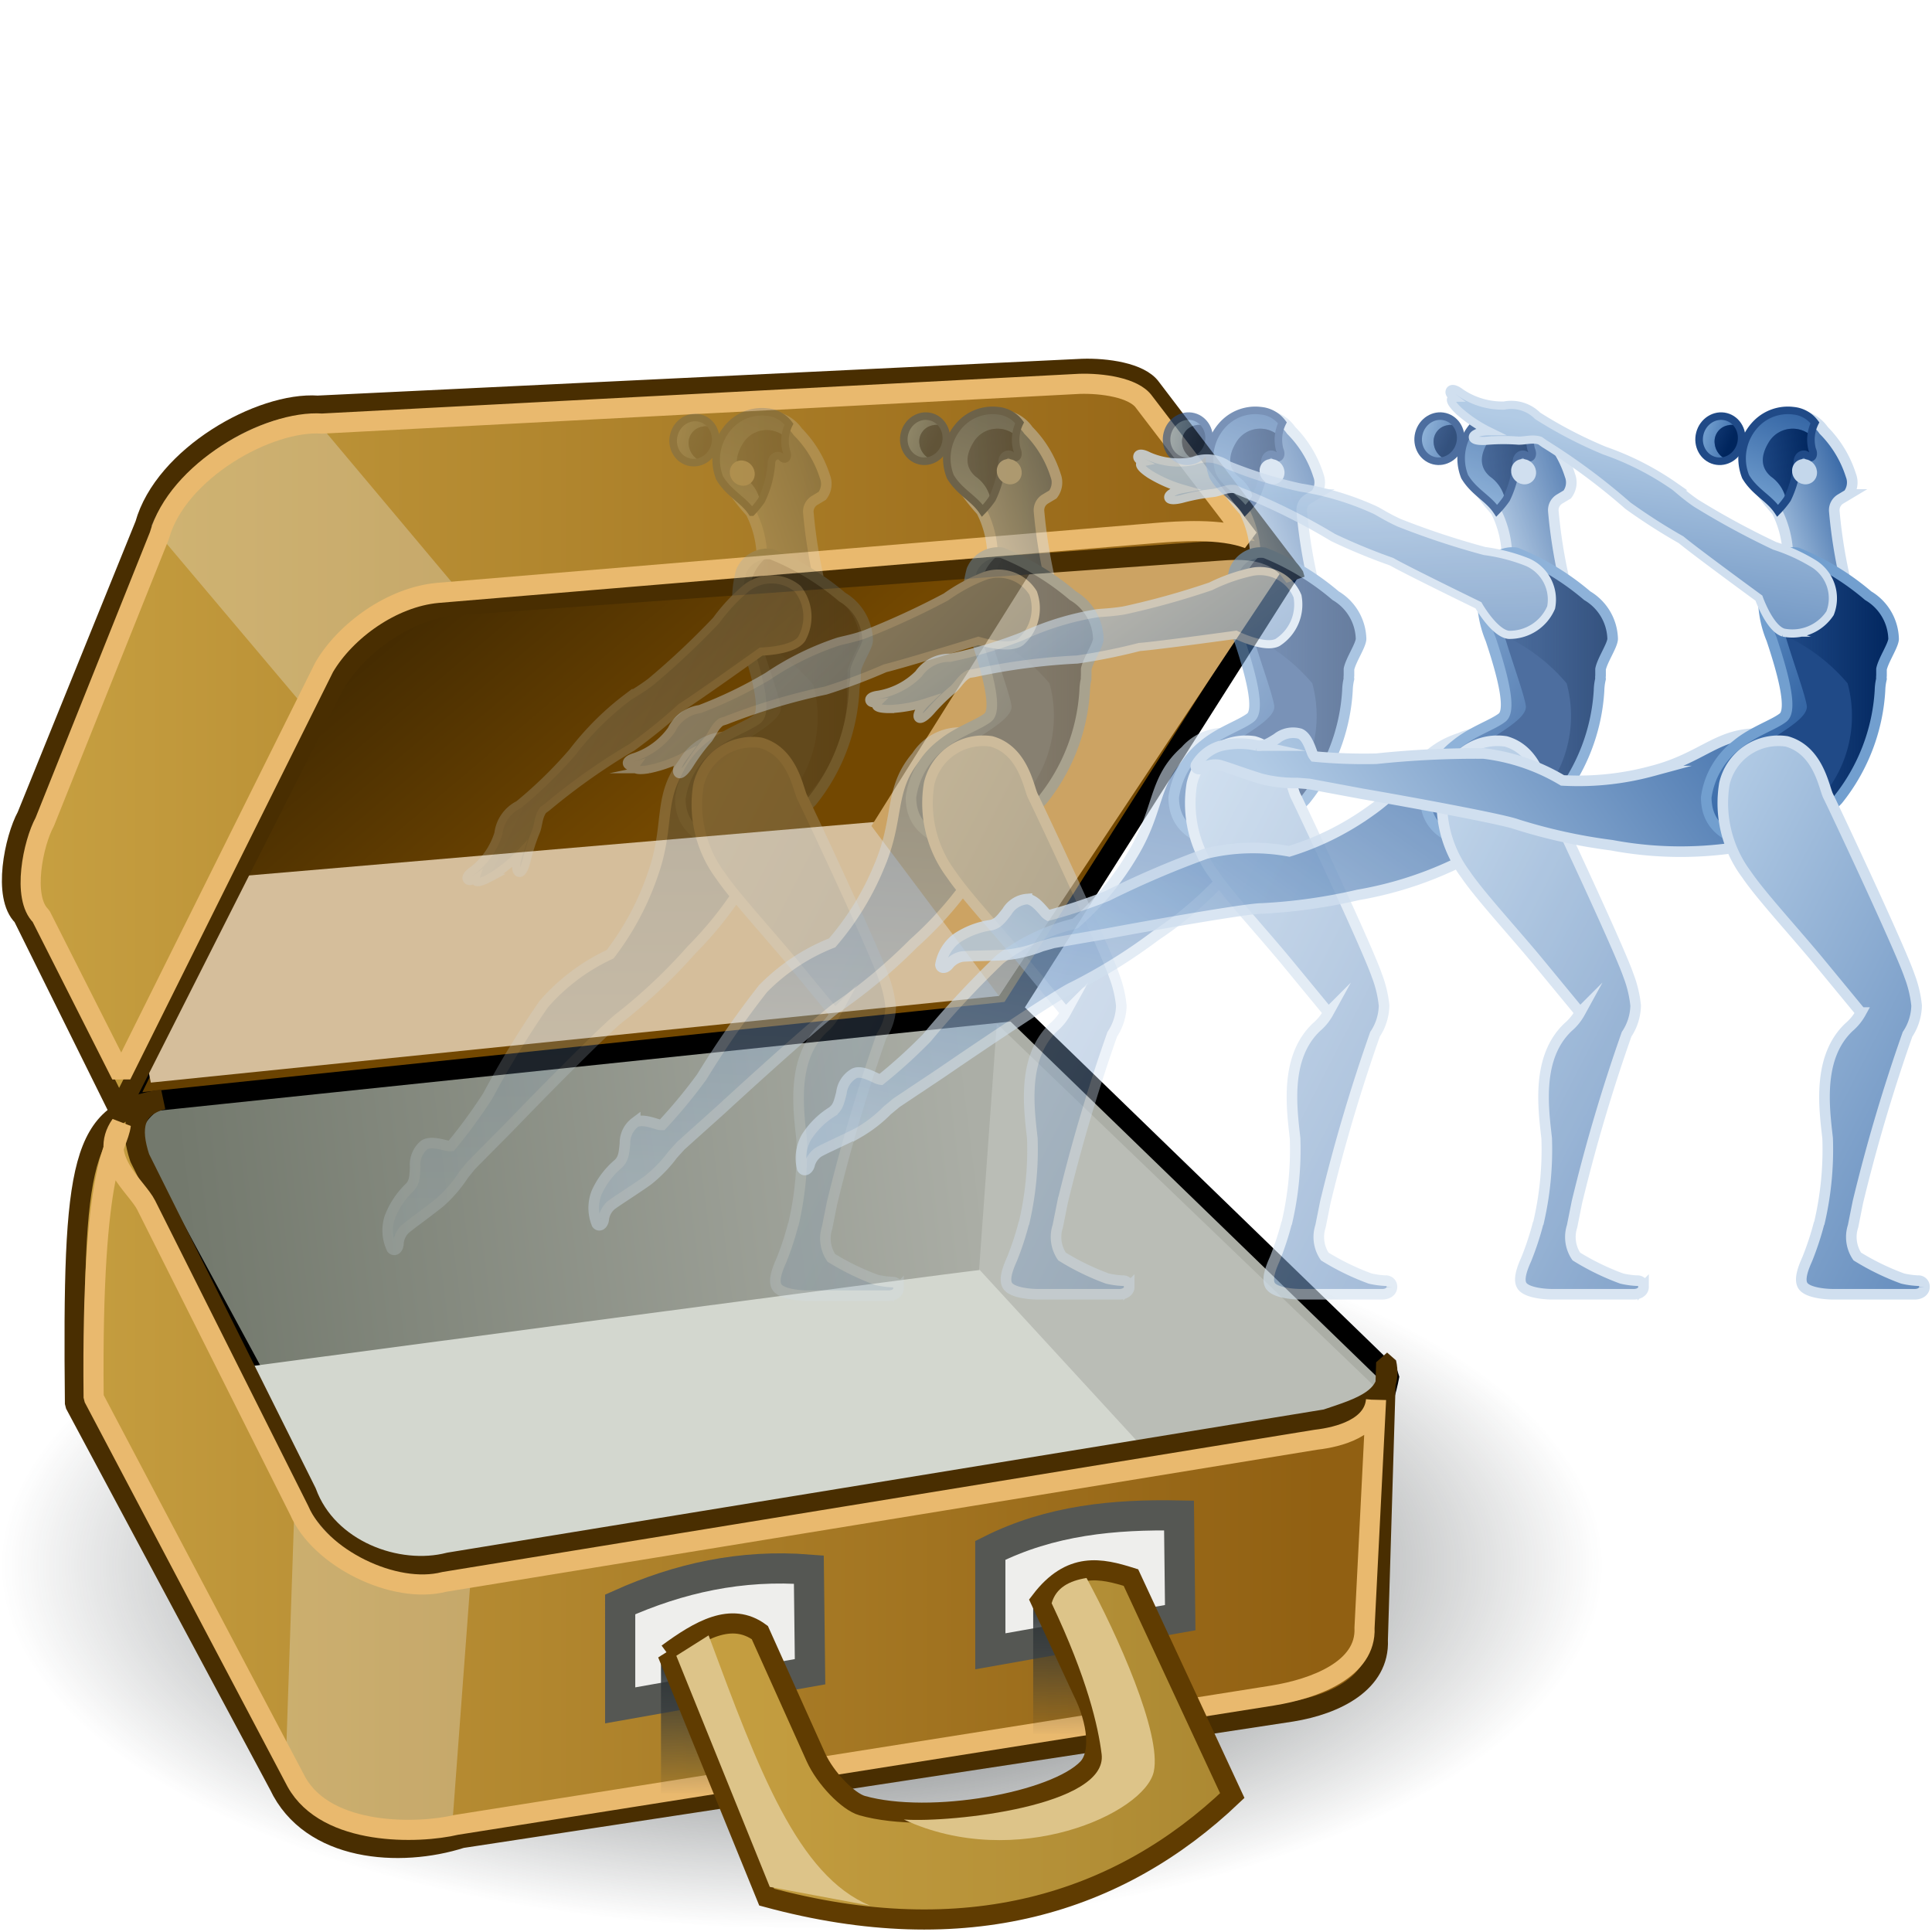 <?xml version="1.0" encoding="UTF-8" standalone="no"?>
<svg
   xmlns:dc="http://purl.org/dc/elements/1.1/"
   xmlns:cc="http://creativecommons.org/ns#"
   xmlns:rdf="http://www.w3.org/1999/02/22-rdf-syntax-ns#"
   xmlns:svg="http://www.w3.org/2000/svg"
   xmlns="http://www.w3.org/2000/svg"
   xmlns:xlink="http://www.w3.org/1999/xlink"
   xmlns:sodipodi="http://sodipodi.sourceforge.net/DTD/sodipodi-0.dtd"
   xmlns:inkscape="http://www.inkscape.org/namespaces/inkscape"
   viewBox="0 0 48 48"
   version="1.1"
   id="svg9630"
   sodipodi:docname="kinefx-agentanimationunpack.svg"
   inkscape:version="1.0.1 (3bc2e813f5, 2020-09-07)">
  <sodipodi:namedview
     pagecolor="#ffffff"
     bordercolor="#666666"
     borderopacity="1"
     objecttolerance="10"
     gridtolerance="10"
     guidetolerance="10"
     inkscape:pageopacity="0"
     inkscape:pageshadow="2"
     inkscape:window-width="2560"
     inkscape:window-height="1377"
     id="namedview9632"
     showgrid="false"
     inkscape:snap-global="false"
     inkscape:zoom="21.655145"
     inkscape:cx="24.523355"
     inkscape:cy="23.799894"
     inkscape:window-x="-8"
     inkscape:window-y="-8"
     inkscape:window-maximized="1"
     inkscape:current-layer="svg9630"
     inkscape:document-rotation="0" />
  <defs
     id="defs9444">
    <style
       id="style9387">.cls-1{fill:url(#radial-gradient);}.cls-2{opacity:0.3;}.cls-10,.cls-18,.cls-22,.cls-3,.cls-32,.cls-42,.cls-47,.cls-5{fill:none;}.cls-3{stroke:#fff;stroke-width:2.5px;}.cls-18,.cls-3,.cls-42,.cls-47{stroke-linecap:round;stroke-linejoin:round;}.cls-4{fill:url(#linear-gradient);}.cls-22,.cls-32,.cls-5{stroke:#d0dfef;}.cls-10,.cls-22,.cls-32,.cls-5{stroke-miterlimit:10;}.cls-18,.cls-42,.cls-5{stroke-width:0.35px;}.cls-6{fill:url(#linear-gradient-2);}.cls-7{fill:#204a87;}.cls-8{fill:url(#New_Gradient_Swatch_2);}.cls-9{fill:url(#linear-gradient-3);}.cls-10{stroke:#204a87;stroke-width:0.25px;}.cls-11{fill:url(#linear-gradient-4);}.cls-12{fill:#3465a4;}.cls-13{fill:url(#New_Gradient_Swatch_2-2);}.cls-14{fill:url(#linear-gradient-5);}.cls-15{fill:#c4d7eb;}.cls-16{fill:url(#New_Gradient_Swatch_2-3);}.cls-17{fill:url(#linear-gradient-6);}.cls-18{stroke:#729fcf;}.cls-19{fill:url(#linear-gradient-7);}.cls-20{fill:url(#linear-gradient-8);}.cls-21{fill:url(#linear-gradient-9);}.cls-22{stroke-width:0.26px;}.cls-23{fill:url(#New_Gradient_Swatch_2-4);}.cls-24{fill:url(#linear-gradient-10);}.cls-25{fill:url(#linear-gradient-11);}.cls-26{fill:url(#New_Gradient_Swatch_2-5);}.cls-27{fill:url(#linear-gradient-12);}.cls-28{fill:url(#New_Gradient_Swatch_2-6);}.cls-29{fill:url(#linear-gradient-13);}.cls-30{fill:url(#linear-gradient-14);}.cls-31{fill:url(#linear-gradient-15);}.cls-32{stroke-width:0.27px;}.cls-33{fill:url(#linear-gradient-16);}.cls-34{fill:url(#New_Gradient_Swatch_2-7);}.cls-35{fill:url(#linear-gradient-17);}.cls-36{fill:url(#linear-gradient-18);}.cls-37{fill:url(#New_Gradient_Swatch_2-8);}.cls-38{fill:url(#linear-gradient-19);}.cls-39{fill:#4e9a06;}.cls-40{fill:#8ae234;}.cls-41{fill:url(#linear-gradient-20);}.cls-42,.cls-47{stroke:#8ae234;}.cls-43{fill:url(#linear-gradient-21);}.cls-44{fill:url(#linear-gradient-22);}.cls-45{fill:url(#linear-gradient-23);}.cls-46{fill:url(#linear-gradient-24);}.cls-47{stroke-width:0.7px;}</style>
    <radialGradient
       id="radial-gradient"
       cx="47.21"
       cy="41.74"
       r="20.08"
       gradientTransform="translate(-29.29 31.4) scale(1.12 0.25)"
       gradientUnits="userSpaceOnUse">
      <stop
         offset="0.03"
         stop-color="#2c2c2c"
         stop-opacity="0.5"
         id="stop9389" />
      <stop
         offset="0.68"
         stop-color="#2c2c2c"
         stop-opacity="0.1"
         id="stop9391" />
      <stop
         offset="0.93"
         stop-color="#2c2c2c"
         stop-opacity="0"
         id="stop9393" />
    </radialGradient>
    <linearGradient
       id="linear-gradient"
       x1="27.5"
       y1="33.11"
       x2="38.6"
       y2="20.28"
       gradientUnits="userSpaceOnUse">
      <stop
         offset="0"
         stop-color="#b2cbe5"
         id="stop9396" />
      <stop
         offset="1"
         stop-color="#3465a4"
         id="stop9398" />
    </linearGradient>
    <linearGradient
       id="linear-gradient-2"
       x1="6.17"
       y1="40.46"
       x2="10.56"
       y2="20.03"
       xlink:href="#linear-gradient" />
    <linearGradient
       id="New_Gradient_Swatch_2"
       x1="36.1"
       y1="98.18"
       x2="37.04"
       y2="99.04"
       gradientTransform="translate(57.55 -80.76) rotate(47.56)"
       gradientUnits="userSpaceOnUse">
      <stop
         offset="0"
         stop-color="#729fcf"
         id="stop9402" />
      <stop
         offset="1"
         stop-color="#3465a4"
         id="stop9404" />
    </linearGradient>
    <linearGradient
       id="linear-gradient-3"
       x1="35.99"
       y1="97.8"
       x2="36.79"
       y2="98.87"
       gradientTransform="translate(-3.41 -91.61) rotate(13.31)"
       gradientUnits="userSpaceOnUse">
      <stop
         offset="0"
         stop-color="#00255d"
         stop-opacity="0"
         id="stop9407" />
      <stop
         offset="1"
         stop-color="#00255d"
         id="stop9409" />
    </linearGradient>
    <linearGradient
       id="linear-gradient-4"
       x1="46.02"
       y1="124.35"
       x2="49.47"
       y2="124.35"
       gradientTransform="rotate(16.8,395.347,-56.754)"
       xlink:href="#linear-gradient" />
    <linearGradient
       id="New_Gradient_Swatch_2-2"
       x1="11.77"
       y1="69.02"
       x2="15.14"
       y2="69.02"
       gradientTransform="rotate(-26.8,-102.637,48.007)"
       xlink:href="#New_Gradient_Swatch_2" />
    <linearGradient
       id="linear-gradient-5"
       x1="12.83"
       y1="68.55"
       x2="13.73"
       y2="70.26"
       gradientTransform="rotate(-26.8,-102.637,48.007)"
       xlink:href="#linear-gradient-3" />
    <linearGradient
       id="New_Gradient_Swatch_2-3"
       x1="3.55"
       y1="20.12"
       x2="9.16"
       y2="23.75"
       xlink:href="#New_Gradient_Swatch_2" />
    <linearGradient
       id="linear-gradient-6"
       x1="7.54"
       y1="21.79"
       x2="11.36"
       y2="21.79"
       xlink:href="#linear-gradient-3" />
    <linearGradient
       id="linear-gradient-7"
       x1="1.51"
       y1="29.86"
       x2="18.95"
       y2="44.07"
       xlink:href="#linear-gradient" />
    <linearGradient
       id="linear-gradient-8"
       x1="4.63"
       y1="21.1"
       x2="9.97"
       y2="30.25"
       xlink:href="#linear-gradient" />
    <linearGradient
       id="linear-gradient-9"
       x1="7.42"
       y1="21.43"
       x2="8.29"
       y2="19.68"
       xlink:href="#linear-gradient" />
    <linearGradient
       id="New_Gradient_Swatch_2-4"
       x1="54.95"
       y1="-208.69"
       x2="55.9"
       y2="-207.83"
       gradientTransform="rotate(47.56,-256.097,-147.768)"
       xlink:href="#New_Gradient_Swatch_2" />
    <linearGradient
       id="linear-gradient-10"
       x1="54.84"
       y1="-209.07"
       x2="55.65"
       y2="-208"
       gradientTransform="rotate(-27.9,490.047,-66.569)"
       xlink:href="#linear-gradient-3" />
    <linearGradient
       id="linear-gradient-11"
       x1="37.58"
       y1="-140.42"
       x2="40.94"
       y2="-140.42"
       gradientTransform="rotate(-18.54,512.691,-73.191)"
       xlink:href="#linear-gradient" />
    <linearGradient
       id="New_Gradient_Swatch_2-5"
       x1="223.9"
       y1="-153.53"
       x2="227.26"
       y2="-153.53"
       gradientTransform="rotate(-68.01,256.332,65.775)"
       xlink:href="#New_Gradient_Swatch_2" />
    <linearGradient
       id="linear-gradient-12"
       x1="224.96"
       y1="-154"
       x2="225.85"
       y2="-152.29"
       gradientTransform="rotate(-68.01,256.332,65.775)"
       xlink:href="#linear-gradient-3" />
    <linearGradient
       id="New_Gradient_Swatch_2-6"
       x1="36.9"
       y1="20.93"
       x2="41.31"
       y2="23.79"
       xlink:href="#New_Gradient_Swatch_2"
       gradientTransform="translate(1.04,-2.95)" />
    <linearGradient
       id="linear-gradient-13"
       x1="40.63"
       y1="22.54"
       x2="44.35"
       y2="22.54"
       xlink:href="#linear-gradient-3"
       gradientTransform="translate(1.04,-2.95)" />
    <linearGradient
       id="linear-gradient-14"
       x1="30.55"
       y1="-58.07"
       x2="48.01"
       y2="-43.84"
       gradientTransform="rotate(-12.03,442.028,-45.496)"
       xlink:href="#linear-gradient" />
    <linearGradient
       id="linear-gradient-15"
       x1="36.25"
       y1="14.41"
       x2="34.62"
       y2="26.15"
       xlink:href="#linear-gradient"
       gradientTransform="translate(1.04,-2.95)" />
    <linearGradient
       id="linear-gradient-16"
       x1="14.4"
       y1="31.43"
       x2="27.36"
       y2="12.6"
       xlink:href="#linear-gradient" />
    <linearGradient
       id="New_Gradient_Swatch_2-7"
       x1="17.96"
       y1="-34.96"
       x2="18.91"
       y2="-34.1"
       gradientTransform="rotate(47.56,-50.087,-18.464)"
       xlink:href="#New_Gradient_Swatch_2" />
    <linearGradient
       id="linear-gradient-17"
       x1="17.86"
       y1="-35.34"
       x2="18.66"
       y2="-34.27"
       gradientTransform="rotate(-5.88,416.997,-47.401)"
       xlink:href="#linear-gradient-3" />
    <linearGradient
       id="linear-gradient-18"
       x1="19.83"
       y1="-7.54"
       x2="23.29"
       y2="-7.54"
       gradientTransform="rotate(-2.4,419.189,-49.965)"
       xlink:href="#linear-gradient" />
    <linearGradient
       id="New_Gradient_Swatch_2-8"
       x1="83.68"
       y1="-44.49"
       x2="87.04"
       y2="-44.49"
       gradientTransform="rotate(-45.99,115.555,54.586)"
       xlink:href="#New_Gradient_Swatch_2" />
    <linearGradient
       id="linear-gradient-19"
       x1="84.74"
       y1="-44.96"
       x2="85.64"
       y2="-43.25"
       gradientTransform="rotate(-45.99,115.555,54.586)"
       xlink:href="#linear-gradient-3" />
    <linearGradient
       id="linear-gradient-20"
       x1="19.9"
       y1="21.21"
       x2="25.23"
       y2="13.94"
       gradientUnits="userSpaceOnUse">
      <stop
         offset="0"
         stop-color="#4e9a06"
         stop-opacity="0"
         id="stop9435" />
      <stop
         offset="1"
         stop-color="#356f00"
         id="stop9437" />
    </linearGradient>
    <linearGradient
       id="linear-gradient-21"
       x1="24.28"
       y1="5.53"
       x2="29.97"
       y2="18.19"
       xlink:href="#linear-gradient" />
    <linearGradient
       id="linear-gradient-22"
       x1="23.48"
       y1="11.65"
       x2="23.65"
       y2="14.71"
       xlink:href="#linear-gradient" />
    <linearGradient
       id="linear-gradient-23"
       x1="38.29"
       y1="62.61"
       x2="40.13"
       y2="75.59"
       gradientTransform="rotate(6.21,418.674,-51.277)"
       xlink:href="#linear-gradient" />
    <linearGradient
       id="linear-gradient-24"
       x1="36.15"
       y1="58.45"
       x2="44.21"
       y2="84.17"
       gradientTransform="rotate(6.21,418.674,-51.277)"
       xlink:href="#linear-gradient" />
    <linearGradient
       inkscape:collect="always"
       xlink:href="#linear-gradient"
       id="linearGradient10197"
       gradientUnits="userSpaceOnUse"
       x1="27.5"
       y1="33.11"
       x2="38.6"
       y2="20.28"
       gradientTransform="translate(1.04,-2.95)" />
    <linearGradient
       inkscape:collect="always"
       xlink:href="#linear-gradient"
       id="linearGradient10418"
       gradientUnits="userSpaceOnUse"
       x1="27.5"
       y1="33.11"
       x2="38.6"
       y2="20.28"
       gradientTransform="rotate(-29.582,27.845,49.34)" />
    <linearGradient
       inkscape:collect="always"
       xlink:href="#New_Gradient_Swatch_2"
       id="linearGradient10420"
       gradientTransform="rotate(47.56,-241.363,-159.416)"
       x1="54.95"
       y1="-208.69"
       x2="55.9"
       y2="-207.83" />
    <linearGradient
       inkscape:collect="always"
       xlink:href="#linear-gradient-3"
       id="linearGradient10422"
       gradientTransform="rotate(-27.9,482.474,-36.081)"
       x1="54.84"
       y1="-209.07"
       x2="55.65"
       y2="-208" />
    <linearGradient
       inkscape:collect="always"
       xlink:href="#linear-gradient"
       id="linearGradient10424"
       gradientTransform="rotate(-18.54,505.117,-26.792)"
       x1="37.58"
       y1="-140.42"
       x2="40.94"
       y2="-140.42" />
    <linearGradient
       inkscape:collect="always"
       xlink:href="#New_Gradient_Swatch_2"
       id="linearGradient10426"
       gradientTransform="rotate(-68.01,248.759,77.001)"
       x1="223.9"
       y1="-153.53"
       x2="227.26"
       y2="-153.53" />
    <linearGradient
       inkscape:collect="always"
       xlink:href="#linear-gradient-3"
       id="linearGradient10428"
       gradientTransform="rotate(-68.01,248.759,77.001)"
       x1="224.96"
       y1="-154"
       x2="225.85"
       y2="-152.29" />
    <linearGradient
       inkscape:collect="always"
       xlink:href="#New_Gradient_Swatch_2"
       id="linearGradient10430"
       x1="36.9"
       y1="20.93"
       x2="41.31"
       y2="23.79"
       gradientTransform="translate(-14.107,-2.95)" />
    <linearGradient
       inkscape:collect="always"
       xlink:href="#linear-gradient-3"
       id="linearGradient10432"
       x1="40.63"
       y1="22.54"
       x2="44.35"
       y2="22.54"
       gradientTransform="translate(-14.199,-2.95)" />
    <linearGradient
       inkscape:collect="always"
       xlink:href="#linear-gradient"
       id="linearGradient10434"
       gradientTransform="rotate(-12.03,434.455,26.378)"
       x1="30.55"
       y1="-58.07"
       x2="48.01"
       y2="-43.84" />
    <linearGradient
       inkscape:collect="always"
       xlink:href="#linear-gradient"
       id="linearGradient10436"
       x1="36.25"
       y1="14.41"
       x2="34.62"
       y2="26.15"
       gradientTransform="translate(-12.906,-2.95)" />
    <linearGradient
       inkscape:collect="always"
       xlink:href="#linear-gradient"
       id="linearGradient10519"
       gradientTransform="translate(-12.906,-2.95)"
       x1="36.25"
       y1="14.41"
       x2="34.62"
       y2="26.15" />
    <linearGradient
       inkscape:collect="always"
       xlink:href="#linear-gradient"
       id="linearGradient10521"
       gradientTransform="rotate(-12.03,427.505,92.335)"
       x1="30.55"
       y1="-58.07"
       x2="48.01"
       y2="-43.84" />
    <linearGradient
       inkscape:collect="always"
       xlink:href="#linear-gradient-3"
       id="linearGradient10523"
       gradientTransform="translate(-28.283,-2.95)"
       x1="40.63"
       y1="22.54"
       x2="44.35"
       y2="22.54" />
    <linearGradient
       inkscape:collect="always"
       xlink:href="#New_Gradient_Swatch_2"
       id="linearGradient10525"
       gradientTransform="translate(-28.006,-2.95)"
       x1="36.9"
       y1="20.93"
       x2="41.31"
       y2="23.79" />
    <linearGradient
       inkscape:collect="always"
       xlink:href="#linear-gradient-3"
       id="linearGradient10527"
       gradientTransform="rotate(-68.01,241.809,87.303)"
       x1="224.96"
       y1="-154"
       x2="225.85"
       y2="-152.29" />
    <linearGradient
       inkscape:collect="always"
       xlink:href="#New_Gradient_Swatch_2"
       id="linearGradient10529"
       gradientTransform="rotate(-68.01,241.809,87.303)"
       x1="223.9"
       y1="-153.53"
       x2="227.26"
       y2="-153.53" />
    <linearGradient
       inkscape:collect="always"
       xlink:href="#linear-gradient"
       id="linearGradient10531"
       gradientTransform="rotate(-18.54,498.167,15.788)"
       x1="37.58"
       y1="-140.42"
       x2="40.94"
       y2="-140.42" />
    <linearGradient
       inkscape:collect="always"
       xlink:href="#linear-gradient-3"
       id="linearGradient10533"
       gradientTransform="rotate(-27.9,475.524,-8.103)"
       x1="54.84"
       y1="-209.07"
       x2="55.65"
       y2="-208" />
    <linearGradient
       inkscape:collect="always"
       xlink:href="#New_Gradient_Swatch_2"
       id="linearGradient10535"
       gradientTransform="rotate(47.56,-227.843,-170.106)"
       x1="54.95"
       y1="-208.69"
       x2="55.9"
       y2="-207.83" />
    <linearGradient
       inkscape:collect="always"
       xlink:href="#linear-gradient"
       id="linearGradient10537"
       gradientUnits="userSpaceOnUse"
       gradientTransform="rotate(-29.582,27.845,49.34)"
       x1="27.5"
       y1="33.11"
       x2="38.6"
       y2="20.28" />
    <linearGradient
       inkscape:collect="always"
       xlink:href="#linear-gradient"
       id="linearGradient10779"
       gradientUnits="userSpaceOnUse"
       gradientTransform="rotate(-29.582,27.845,49.34)"
       x1="27.5"
       y1="33.11"
       x2="38.6"
       y2="20.28" />
    <linearGradient
       inkscape:collect="always"
       xlink:href="#New_Gradient_Swatch_2"
       id="linearGradient10781"
       gradientTransform="rotate(47.56,-233.907,-165.312)"
       x1="54.95"
       y1="-208.69"
       x2="55.9"
       y2="-207.83" />
    <linearGradient
       inkscape:collect="always"
       xlink:href="#linear-gradient-3"
       id="linearGradient10783"
       gradientTransform="rotate(-27.9,478.641,-20.651)"
       x1="54.84"
       y1="-209.07"
       x2="55.65"
       y2="-208" />
    <linearGradient
       inkscape:collect="always"
       xlink:href="#linear-gradient"
       id="linearGradient10785"
       gradientTransform="rotate(-18.54,501.284,-3.309)"
       x1="37.58"
       y1="-140.42"
       x2="40.94"
       y2="-140.42" />
    <linearGradient
       inkscape:collect="always"
       xlink:href="#New_Gradient_Swatch_2"
       id="linearGradient10787"
       gradientTransform="rotate(-68.01,244.926,82.682)"
       x1="223.9"
       y1="-153.53"
       x2="227.26"
       y2="-153.53" />
    <linearGradient
       inkscape:collect="always"
       xlink:href="#linear-gradient-3"
       id="linearGradient10789"
       gradientTransform="rotate(-68.01,244.926,82.682)"
       x1="224.96"
       y1="-154"
       x2="225.85"
       y2="-152.29" />
    <linearGradient
       inkscape:collect="always"
       xlink:href="#New_Gradient_Swatch_2"
       id="linearGradient10791"
       gradientTransform="translate(-21.772,-2.95)"
       x1="36.9"
       y1="20.93"
       x2="41.31"
       y2="23.79" />
    <linearGradient
       inkscape:collect="always"
       xlink:href="#linear-gradient-3"
       id="linearGradient10793"
       gradientTransform="translate(-21.864,-2.95)"
       x1="40.63"
       y1="22.54"
       x2="44.35"
       y2="22.54" />
    <linearGradient
       inkscape:collect="always"
       xlink:href="#linear-gradient"
       id="linearGradient10795"
       gradientTransform="rotate(-12.03,430.622,62.753)"
       x1="30.55"
       y1="-58.07"
       x2="48.01"
       y2="-43.84" />
    <linearGradient
       inkscape:collect="always"
       xlink:href="#linear-gradient"
       id="linearGradient10797"
       gradientTransform="translate(-12.906,-2.95)"
       x1="36.25"
       y1="14.41"
       x2="34.62"
       y2="26.15" />
    <linearGradient
       inkscape:collect="always"
       xlink:href="#linear-gradient"
       id="linearGradient10847"
       gradientUnits="userSpaceOnUse"
       x1="27.5"
       y1="33.11"
       x2="38.6"
       y2="20.28"
       gradientTransform="translate(-7.226,-2.95)" />
    <linearGradient
       inkscape:collect="always"
       xlink:href="#New_Gradient_Swatch_2"
       id="linearGradient10849"
       gradientTransform="rotate(47.56,-248.056,-154.125)"
       x1="54.95"
       y1="-208.69"
       x2="55.9"
       y2="-207.83" />
    <linearGradient
       inkscape:collect="always"
       xlink:href="#linear-gradient-3"
       id="linearGradient10851"
       gradientTransform="rotate(-27.9,485.914,-49.931)"
       x1="54.84"
       y1="-209.07"
       x2="55.65"
       y2="-208" />
    <linearGradient
       inkscape:collect="always"
       xlink:href="#linear-gradient"
       id="linearGradient10853"
       gradientTransform="rotate(-18.54,508.558,-47.869)"
       x1="37.58"
       y1="-140.42"
       x2="40.94"
       y2="-140.42" />
    <linearGradient
       inkscape:collect="always"
       xlink:href="#New_Gradient_Swatch_2"
       id="linearGradient10855"
       gradientTransform="rotate(-68.01,252.199,71.901)"
       x1="223.9"
       y1="-153.53"
       x2="227.26"
       y2="-153.53" />
    <linearGradient
       inkscape:collect="always"
       xlink:href="#linear-gradient-3"
       id="linearGradient10857"
       gradientTransform="rotate(-68.01,252.199,71.901)"
       x1="224.96"
       y1="-154"
       x2="225.85"
       y2="-152.29" />
    <linearGradient
       inkscape:collect="always"
       xlink:href="#New_Gradient_Swatch_2"
       id="linearGradient10859"
       x1="36.9"
       y1="20.93"
       x2="41.31"
       y2="23.79"
       gradientTransform="translate(-7.226,-2.95)" />
    <linearGradient
       inkscape:collect="always"
       xlink:href="#linear-gradient-3"
       id="linearGradient10861"
       x1="40.63"
       y1="22.54"
       x2="44.35"
       y2="22.54"
       gradientTransform="translate(-7.226,-2.95)" />
    <linearGradient
       inkscape:collect="always"
       xlink:href="#linear-gradient"
       id="linearGradient10863"
       gradientTransform="rotate(-12.03,437.895,-6.272)"
       x1="30.55"
       y1="-58.07"
       x2="48.01"
       y2="-43.84" />
    <linearGradient
       inkscape:collect="always"
       xlink:href="#linear-gradient"
       id="linearGradient10865"
       x1="36.25"
       y1="14.41"
       x2="34.62"
       y2="26.15"
       gradientTransform="translate(-7.226,-2.95)" />
    <radialGradient
       inkscape:collect="always"
       xlink:href="#linearGradient50944"
       id="radialGradient50950"
       cx="24.821"
       cy="39.036"
       fx="24.821"
       fy="39.036"
       r="21.679"
       gradientTransform="matrix(1,0,0,0.417,0,22.765)"
       gradientUnits="userSpaceOnUse" />
    <linearGradient
       inkscape:collect="always"
       id="linearGradient50944">
      <stop
         style="stop-color:#2e3436;stop-opacity:1;"
         offset="0"
         id="stop50946" />
      <stop
         style="stop-color:#2e3436;stop-opacity:0;"
         offset="1"
         id="stop50948" />
    </linearGradient>
    <linearGradient
       inkscape:collect="always"
       xlink:href="#linearGradient49711"
       id="linearGradient49727"
       x1="9.417"
       y1="29.418"
       x2="32.89"
       y2="26.488"
       gradientUnits="userSpaceOnUse"
       gradientTransform="translate(-3.758,-0.857)" />
    <linearGradient
       id="linearGradient49711">
      <stop
         style="stop-color:#73796d;stop-opacity:1;"
         offset="0"
         id="stop49713" />
      <stop
         style="stop-color:#abaea6;stop-opacity:1;"
         offset="1"
         id="stop49715" />
    </linearGradient>
    <linearGradient
       inkscape:collect="always"
       xlink:href="#linearGradient51161"
       id="linearGradient51167"
       x1="15.652"
       y1="8.977"
       x2="21.852"
       y2="16.301"
       gradientUnits="userSpaceOnUse"
       gradientTransform="translate(-3.687)" />
    <linearGradient
       id="linearGradient51161">
      <stop
         style="stop-color:#442b01;stop-opacity:1;"
         offset="0"
         id="stop51163" />
      <stop
         style="stop-color:#734801;stop-opacity:1;"
         offset="1"
         id="stop51165" />
    </linearGradient>
    <linearGradient
       inkscape:collect="always"
       xlink:href="#linearGradient51076"
       id="linearGradient51066"
       x1="3.745"
       y1="12.034"
       x2="42.916"
       y2="12.034"
       gradientUnits="userSpaceOnUse"
       gradientTransform="translate(-3.687)" />
    <linearGradient
       id="linearGradient51076">
      <stop
         id="stop51078"
         offset="0"
         style="stop-color:#c8a142;stop-opacity:1;" />
      <stop
         id="stop51080"
         offset="1"
         style="stop-color:#916012;stop-opacity:1" />
    </linearGradient>
    <linearGradient
       inkscape:collect="always"
       xlink:href="#linearGradient50944"
       id="linearGradient51212"
       x1="24.749"
       y1="40.07"
       x2="24.799"
       y2="44.06"
       gradientUnits="userSpaceOnUse"
       gradientTransform="translate(-3.687)" />
    <linearGradient
       inkscape:collect="always"
       xlink:href="#linearGradient50944"
       id="linearGradient51216"
       gradientUnits="userSpaceOnUse"
       x1="24.749"
       y1="40.07"
       x2="24.799"
       y2="44.06"
       gradientTransform="translate(7.374,-1.768)" />
    <linearGradient
       inkscape:collect="always"
       xlink:href="#linearGradient51192"
       id="linearGradient51198"
       x1="23.228"
       y1="42.568"
       x2="40.512"
       y2="42.568"
       gradientUnits="userSpaceOnUse"
       gradientTransform="translate(-3.687)" />
    <linearGradient
       id="linearGradient51192">
      <stop
         style="stop-color:#c8a142;stop-opacity:1;"
         offset="0"
         id="stop51194" />
      <stop
         style="stop-color:#ab8832;stop-opacity:1;"
         offset="1"
         id="stop51196" />
    </linearGradient>
    <linearGradient
       inkscape:collect="always"
       xlink:href="#linearGradient51076"
       id="linearGradient21190"
       gradientUnits="userSpaceOnUse"
       gradientTransform="translate(-3.687)"
       x1="3.745"
       y1="12.034"
       x2="42.916"
       y2="12.034" />
  </defs>
  <title
     id="title9446">12-Motion Clip Blend</title>
  <g
     id="g21024"
     transform="matrix(0.836,0,0,0.836,0.039,7.765)"
     style="stroke-width:1.196">
    <ellipse
       style="color:#000000;display:inline;overflow:visible;visibility:visible;fill:url(#radialGradient50950);fill-opacity:1;fill-rule:nonzero;stroke:none;stroke-width:0.598;marker:none;enable-background:accumulate"
       id="path50942"
       transform="matrix(1.099,0,0,1.194,-3.492,-9.382)"
       cx="24.821"
       cy="39.036"
       rx="21.679"
       ry="9.036" />
    <path
       style="fill:url(#linearGradient49727);fill-opacity:1;stroke:#000000;stroke-width:0.598;stroke-linecap:butt;stroke-linejoin:bevel;stroke-miterlimit:4;stroke-dasharray:none;stroke-opacity:1"
       d="M 3.885,24.894 11.305,38.602 40.072,33.574 c 0.595,-0.329 0.967,-0.904 1.174,-2.002 L 29.867,20.539 4.717,23.3 c -0.557,0.355 -0.99,0.788 -0.832,1.594 z"
       id="path49163"
       inkscape:connector-curvature="0"
       sodipodi:nodetypes="ccccccc" />
    <path
       style="fill:url(#linearGradient51167);fill-opacity:1;stroke:#000000;stroke-width:0.598;stroke-linecap:butt;stroke-linejoin:bevel;stroke-miterlimit:4;stroke-dasharray:none;stroke-opacity:1"
       d="M 3.679,23.522 11.482,7.536 36.808,6.757 c 0.574,-0.026 1.026,0.439 1.462,0.966 L 29.981,20.77 Z"
       id="path49165"
       inkscape:connector-curvature="0"
       sodipodi:nodetypes="cccccc" />
    <path
       style="fill:#babdb6;stroke:none;stroke-width:1.196"
       d="m 29.577,21.131 -0.556,7.728 10.657,12.374 1.414,-9.041 z"
       id="path49705"
       inkscape:connector-curvature="0"
       sodipodi:nodetypes="ccccc" />
    <path
       style="fill:#d5be9b;fill-opacity:1;stroke:none;stroke-width:1.196"
       d="M 4.436,22.885 29.639,20.31 33.427,14.501 3.274,17.077 Z"
       id="path49707"
       inkscape:connector-curvature="0"
       sodipodi:nodetypes="ccccc" />
    <path
       style="fill:#cca363;fill-opacity:1;stroke:none;stroke-width:1.196"
       d="M 29.639,20.31 38.074,7.632 34.084,2.127 25.851,15.259 Z"
       id="path49709"
       inkscape:connector-curvature="0"
       sodipodi:nodetypes="ccccc" />
    <path
       style="fill:url(#linearGradient21190);fill-opacity:1;stroke:#492e01;stroke-width:0.598;stroke-linecap:butt;stroke-linejoin:bevel;stroke-miterlimit:4;stroke-dasharray:none;stroke-opacity:1"
       d="M 38.424,7.851 34.16,2.245 C 33.834,1.785 32.818,1.65 32.119,1.673 L 9.397,2.767 C 7.691,2.65 4.831,4.27 4.264,6.304 L 0.753,14.969 c -0.364,0.663 -0.726,2.392 -0.119,2.973 L 3.491,23.711 9.894,11.048 C 10.577,9.89 12.035,8.836 13.474,8.703 L 36.156,7.078 c 0.689,-0.055 1.719,-0.101 2.268,0.773 z"
       id="path49169"
       inkscape:connector-curvature="0"
       sodipodi:nodetypes="cccccccccccc" />
    <path
       style="fill:#eeeeec;fill-opacity:0.304;stroke:none;stroke-width:1.196"
       d="M 4.454,6.334 9.015,11.739 C 10.006,10.159 11.123,8.679 13.576,8.248 L 9.195,3.029 C 7.275,3.095 5.186,4.63 4.454,6.334 Z"
       id="path49689"
       inkscape:connector-curvature="0"
       sodipodi:nodetypes="ccccc" />
    <path
       style="fill:#d3d7cf;stroke:none;stroke-width:1.196"
       d="m 29.071,28.455 c -0.202,0 -23.335,3.081 -23.335,3.081 l 4.798,8.788 26.011,-3.738 z"
       id="path49719"
       inkscape:connector-curvature="0"
       sodipodi:nodetypes="ccccc" />
    <path
       style="color:#000000;display:inline;overflow:visible;visibility:visible;fill:url(#linearGradient51066);fill-opacity:1;fill-rule:nonzero;stroke:#492e01;stroke-width:0.598;stroke-linecap:butt;stroke-linejoin:bevel;stroke-miterlimit:4;stroke-dasharray:none;stroke-dashoffset:0;stroke-opacity:1;marker:none;enable-background:accumulate"
       d="m 41.149,31.206 -0.248,8.243 c 0.058,1.264 -1.248,1.916 -2.558,2.128 l -24.673,3.759 c -1.829,0.587 -4.49,0.411 -5.425,-1.577 L 2.181,32.434 C 2.106,25.142 2.351,23.757 4.787,23.384 3.915,23.621 3.816,24.235 4.106,25.122 l 4.955,9.938 c 0.63,1.724 2.71,2.484 4.24,2.088 l 26.062,-4.257 c 1.017,-0.341 2.023,-0.624 1.787,-1.685 z"
       id="path49167"
       inkscape:connector-curvature="0"
       sodipodi:nodetypes="cccccccccccc" />
    <path
       style="color:#000000;display:inline;overflow:visible;visibility:visible;fill:#eeeeec;fill-opacity:0.304;fill-rule:nonzero;stroke:none;stroke-width:1.196;marker:none;enable-background:accumulate"
       d="m 8.726,34.829 -0.291,8.626 c 1.374,2.028 3.102,2.145 4.95,1.616 l 0.58,-7.778 c -1.829,0.674 -4.077,0.05 -5.239,-2.464 z"
       id="path50952"
       inkscape:connector-curvature="0"
       sodipodi:nodetypes="ccccc" />
    <path
       sodipodi:nodetypes="cccccccccccc"
       inkscape:connector-curvature="0"
       id="path51099"
       d="M 37.06,6.721 33.954,2.658 C 33.647,2.225 32.691,2.098 32.032,2.119 L 9.524,3.3 C 7.917,3.19 5.224,4.715 4.69,6.629 L 1.283,15.138 c -0.343,0.624 -0.684,2.251 -0.112,2.798 L 3.558,22.658 9.588,10.539 C 10.231,9.448 11.604,8.457 12.959,8.332 L 34.318,6.55 C 34.967,6.498 36.24,6.404 37.06,6.721 Z"
       style="fill:none;stroke:#e9b96e;stroke-width:0.598;stroke-linecap:butt;stroke-linejoin:bevel;stroke-miterlimit:4;stroke-dasharray:none;stroke-opacity:1" />
    <path
       sodipodi:nodetypes="cccccccccccc"
       inkscape:connector-curvature="0"
       id="path51134"
       d="m 40.847,32.319 -0.342,6.772 c 0.056,1.224 -1.462,1.805 -2.731,2.01 l -24.26,3.843 c -1.116,0.266 -3.846,0.348 -4.751,-1.275 L 2.736,32.247 c -0.073,-7.064 0.72,-7.395 0.808,-8.11 -0.694,0.988 0.473,1.834 0.754,2.391 l 4.548,9.071 c 0.61,1.417 2.828,2.507 4.31,2.124 l 25.909,-4.225 c 0.682,-0.078 1.708,-0.352 1.782,-1.178 z"
       style="color:#000000;display:inline;overflow:visible;visibility:visible;fill:none;stroke:#e9b96e;stroke-width:0.598;stroke-linecap:butt;stroke-linejoin:bevel;stroke-miterlimit:4;stroke-dasharray:none;stroke-dashoffset:0;stroke-opacity:1;marker:none;enable-background:accumulate" />
    <path
       style="fill:#eeeeec;stroke:#555753;stroke-width:0.897;stroke-linecap:butt;stroke-linejoin:miter;stroke-miterlimit:4;stroke-dasharray:none;stroke-opacity:1"
       d="m 18.384,38.393 c 1.744,-0.782 3.594,-1.195 5.607,-1.036 l 0.036,3.036 -5.643,1 z"
       id="path51200"
       inkscape:connector-curvature="0"
       sodipodi:nodetypes="ccccc" />
    <path
       inkscape:connector-curvature="0"
       id="path51202"
       d="M 29.384,36.786 C 31.174,35.886 33.068,35.713 34.992,35.75 l 0.036,3.036 -5.643,1 z"
       style="fill:#eeeeec;stroke:#555753;stroke-width:0.897;stroke-linecap:butt;stroke-linejoin:miter;stroke-miterlimit:4;stroke-dasharray:none;stroke-opacity:1"
       sodipodi:nodetypes="ccccc" />
    <rect
       style="color:#000000;display:inline;overflow:visible;visibility:visible;fill:url(#linearGradient51212);fill-opacity:1;fill-rule:nonzero;stroke:none;stroke-width:0.897;marker:none;enable-background:accumulate"
       id="rect51204"
       width="2.98"
       height="4.091"
       x="19.597"
       y="39.919" />
    <rect
       y="38.151"
       x="30.658"
       height="4.091"
       width="2.98"
       id="rect51214"
       style="color:#000000;display:inline;overflow:visible;visibility:visible;fill:url(#linearGradient51216);fill-opacity:1;fill-rule:nonzero;stroke:none;stroke-width:0.897;marker:none;enable-background:accumulate" />
    <path
       style="fill:url(#linearGradient51198);fill-opacity:1;stroke:#603c01;stroke-width:0.598;stroke-linecap:butt;stroke-linejoin:miter;stroke-miterlimit:4;stroke-dasharray:none;stroke-opacity:1"
       d="m 19.791,39.856 2.947,7.235 c 5.931,1.611 10.484,0.179 13.837,-3.017 l -3.012,-6.479 c -0.893,-0.281 -1.786,-0.481 -2.68,0.691 l 1.24,2.666 c 0.465,0.925 0.56,1.888 0.155,2.315 -0.954,1.004 -4.675,1.677 -6.703,1.105 -0.413,-0.117 -1.093,-0.809 -1.379,-1.446 l -1.662,-3.697 c -0.849,-0.623 -1.79,-0.07 -2.742,0.628 z"
       id="path51169"
       inkscape:connector-curvature="0"
       sodipodi:nodetypes="ccccccssccc" />
    <path
       style="fill:#ddc489;fill-opacity:1;stroke:none;stroke-width:1.196"
       d="m 20.052,39.919 2.778,6.869 2.98,0.556 c -2.146,-0.892 -3.3,-3.996 -4.798,-8.031 z"
       id="path51171"
       inkscape:connector-curvature="0"
       sodipodi:nodetypes="ccccc" />
    <path
       style="color:#000000;display:inline;overflow:visible;visibility:visible;fill:#ddc489;fill-opacity:1;fill-rule:nonzero;stroke:none;stroke-width:1.196px;marker:none;enable-background:accumulate"
       d="m 31.206,38.357 c 1.063,2.242 1.384,3.665 1.486,4.485 0.19,1.533 -4.418,2.041 -5.878,1.944 3.339,1.548 7.165,-0.183 7.429,-1.429 0.238,-1.124 -1.095,-4.089 -2,-5.75 -0.511,0.084 -0.904,0.286 -1.036,0.75 z"
       id="path51173"
       inkscape:connector-curvature="0"
       sodipodi:nodetypes="cscscc" />
  </g>
  <g
     id="g18948"
     transform="matrix(0.752,0,0,0.751,11.936,2.206)"
     style="stroke-width:1.331">
    <g
       id="g10698"
       transform="translate(-3.51,0.046)"
       style="opacity:0.2;stroke-width:1.331">
      <g
         id="g10473"
         transform="rotate(-11.564,19.661,98.026)"
         inkscape:transform-center-x="5.1798971"
         inkscape:transform-center-y="6.4139692"
         style="stroke-width:1.331">
        <path
           class="cls-4"
           d="M 28.044,21.768 A 1.7,1.7 45 0 0 25.602,21.901 c -1.087,0.962 -0.83,1.92 -1.745,3.428 a 9.29,9.29 0 0 1 -1.899,2.286 6.57,6.57 0 0 0 -2.482,1.179 31.13,31.13 0 0 0 -2.42,2.604 17.23,17.23 0 0 1 -1.517,1.379 0.51,0.51 0 0 1 -0.169,-0.054 c -0.188,-0.089 -0.492,-0.238 -0.698,-0.156 a 0.85,0.85 45 0 0 -0.436,0.65 c -0.082,0.322 -0.118,0.481 -0.303,0.621 a 2.7,2.7 0 0 0 -0.86,0.856 1.4,1.4 0 0 0 -0.134,1.019 c 0.064,0.113 0.213,0.051 0.252,-0.143 a 0.74,0.74 0 0 1 0.293,-0.396 c 0.235,-0.133 0.725,-0.343 1.314,-0.642 a 4.48,4.48 0 0 0 0.951,-0.735 l 0.305,-0.253 1.492,-0.997 c 1.24,-0.854 3.887,-2.632 4.347,-2.835 a 18,18 0 0 0 2.727,-1.698 12.28,12.28 0 0 0 3.487,-3.52 c 0.897,-1.498 0.36,-2.343 -0.063,-2.724 z"
           id="path10469"
           style="fill:url(#linearGradient10537);stroke-width:1.331"
           inkscape:transform-center-x="6.232208"
           inkscape:transform-center-y="5.114584" />
        <path
           class="cls-5"
           d="M 28.044,21.768 A 1.7,1.7 45 0 0 25.602,21.901 c -1.087,0.962 -0.83,1.92 -1.745,3.428 a 9.29,9.29 0 0 1 -1.899,2.286 6.57,6.57 0 0 0 -2.482,1.179 31.13,31.13 0 0 0 -2.42,2.604 17.23,17.23 0 0 1 -1.517,1.379 0.51,0.51 0 0 1 -0.169,-0.054 c -0.188,-0.089 -0.492,-0.238 -0.698,-0.156 a 0.85,0.85 45 0 0 -0.436,0.65 c -0.082,0.322 -0.118,0.481 -0.303,0.621 a 2.7,2.7 0 0 0 -0.86,0.856 1.4,1.4 0 0 0 -0.134,1.019 c 0.064,0.113 0.213,0.051 0.252,-0.143 a 0.74,0.74 0 0 1 0.293,-0.396 c 0.235,-0.133 0.725,-0.343 1.314,-0.642 a 4.48,4.48 0 0 0 0.951,-0.735 l 0.305,-0.253 1.492,-0.997 c 1.24,-0.854 3.887,-2.632 4.347,-2.835 a 18,18 0 0 0 2.727,-1.698 12.28,12.28 0 0 0 3.487,-3.52 c 0.897,-1.498 0.36,-2.343 -0.063,-2.724 z"
           id="path10471"
           inkscape:transform-center-x="6.232208"
           inkscape:transform-center-y="5.114584" />
      </g>
      <ellipse
         class="cls-7"
         cx="-8.546"
         cy="13.149"
         rx="0.75"
         ry="0.7"
         transform="rotate(-75.45)"
         id="ellipse10475"
         style="stroke-width:1.331" />
      <ellipse
         class="cls-23"
         cx="-8.546"
         cy="13.149"
         rx="0.75"
         ry="0.7"
         transform="rotate(-75.45)"
         id="ellipse10477"
         style="fill:url(#linearGradient10535);stroke-width:1.331" />
      <path
         class="cls-7"
         d="m 11.244,11.3 a 0.76,0.76 0 0 1 0,0.45 0.73,0.73 0 0 1 -0.44,0.52 0.64,0.64 0 0 1 -0.41,-0.53 0.54,0.54 0 0 1 0.46,-0.61 0.34,0.34 0 0 1 0.39,0.17 z"
         id="path10479"
         style="stroke-width:1.331" />
      <path
         class="cls-24"
         d="m 11.244,11.3 a 0.76,0.76 0 0 1 0,0.45 0.73,0.73 0 0 1 -0.44,0.52 0.64,0.64 0 0 1 -0.41,-0.53 0.54,0.54 0 0 1 0.46,-0.61 0.34,0.34 0 0 1 0.39,0.17 z"
         id="path10481"
         style="fill:url(#linearGradient10533);stroke-width:1.331" />
      <ellipse
         class="cls-10"
         cx="-8.546"
         cy="13.149"
         rx="0.75"
         ry="0.7"
         transform="rotate(-75.45)"
         id="ellipse10483" />
      <path
         class="cls-25"
         d="m 14.674,16.11 a 16.68,16.68 0 0 1 -0.33,-2.14 0.43,0.43 0 0 1 0.21,-0.4 l 0.25,-0.15 a 0.65,0.65 0 0 0 0.09,-0.63 3.69,3.69 0 0 0 -0.9,-1.49 1.18,1.18 0 0 0 -0.79,-0.5 1.89,1.89 0 0 0 -1.13,0.48 1.38,1.38 0 0 0 -0.34,1.77 7.19,7.19 0 0 0 0.71,0.92 3.39,3.39 0 0 1 0.18,2.65"
         id="path10485"
         style="fill:url(#linearGradient10531);stroke-width:1.331" />
      <path
         class="cls-5"
         d="m 14.674,16.11 a 16.68,16.68 0 0 1 -0.33,-2.14 0.43,0.43 0 0 1 0.21,-0.4 l 0.25,-0.15 a 0.65,0.65 0 0 0 0.09,-0.63 3.69,3.69 0 0 0 -0.9,-1.49 1.18,1.18 0 0 0 -0.79,-0.5 1.89,1.89 0 0 0 -1.13,0.48 1.38,1.38 0 0 0 -0.34,1.77 7.19,7.19 0 0 0 0.71,0.92 3.39,3.39 0 0 1 0.18,2.65"
         id="path10487" />
      <path
         class="cls-12"
         d="m 12.474,14.05 a 3,3 0 0 0 0.32,-0.39 3.36,3.36 0 0 0 0.33,-1.22 c 0,-0.24 0.23,-0.33 0.34,-0.2 0.11,0.13 0.25,0 0.15,-0.22 a 1.26,1.26 0 0 1 0.09,-1 1,1 0 0 0 -0.71,-0.37 1.46,1.46 0 0 0 -1.2,0.4 1.64,1.64 0 0 0 -0.38,1.78 c 0.3,0.55 0.78,0.75 1.06,1.22 z"
         id="path10489"
         style="stroke-width:1.331" />
      <path
         class="cls-26"
         d="m 12.474,14.05 a 3,3 0 0 0 0.32,-0.39 3.36,3.36 0 0 0 0.33,-1.22 c 0,-0.24 0.23,-0.33 0.34,-0.2 0.11,0.13 0.25,0 0.15,-0.22 a 1.26,1.26 0 0 1 0.09,-1 1,1 0 0 0 -0.71,-0.37 1.46,1.46 0 0 0 -1.2,0.4 1.64,1.64 0 0 0 -0.38,1.78 c 0.3,0.55 0.78,0.75 1.06,1.22 z"
         id="path10491"
         style="fill:url(#linearGradient10529);stroke-width:1.331" />
      <path
         class="cls-7"
         d="m 12.194,11.67 c -0.31,0.49 -0.27,0.88 0.06,1.16 a 1.23,1.23 0 0 1 0.51,0.84 v 0 -0.06 a 3.36,3.36 0 0 0 0.33,-1.22 c 0,-0.24 0.23,-0.33 0.34,-0.2 0.11,0.13 0.25,0 0.15,-0.22 a 0.9,0.9 0 0 1 0,-0.49 v 0 a 0.92,0.92 0 0 0 -1.39,0.19 z"
         id="path10493"
         style="stroke-width:1.331" />
      <path
         class="cls-27"
         d="m 12.194,11.67 c -0.31,0.49 -0.27,0.88 0.06,1.16 a 1.23,1.23 0 0 1 0.51,0.84 v 0 -0.06 a 3.36,3.36 0 0 0 0.33,-1.22 c 0,-0.24 0.23,-0.33 0.34,-0.2 0.11,0.13 0.25,0 0.15,-0.22 a 0.9,0.9 0 0 1 0,-0.49 v 0 a 0.92,0.92 0 0 0 -1.39,0.19 z"
         id="path10495"
         style="fill:url(#linearGradient10527);stroke-width:1.331" />
      <path
         class="cls-10"
         d="m 13.704,11.05 a 1,1 0 0 0 -0.71,-0.4 1.46,1.46 0 0 0 -1.2,0.4 1.64,1.64 0 0 0 -0.38,1.78 c 0.3,0.51 0.78,0.71 1.06,1.13 a 3,3 0 0 0 0.32,-0.39 3.36,3.36 0 0 0 0.33,-1.22 c 0,-0.24 0.23,-0.33 0.34,-0.2 0.11,0.13 0.25,0 0.15,-0.22 a 1.26,1.26 0 0 1 0.09,-0.88 z"
         id="path10497" />
      <path
         class="cls-7"
         d="M 15.914,19.37 V 19.2 c 0.06,-0.3 0.39,-0.78 0.4,-1 a 1.71,1.71 0 0 0 -0.84,-1.43 8.47,8.47 0 0 0 -2.34,-1.42 0.94,0.94 0 0 0 -1,0.57 3.54,3.54 0 0 0 0.15,2.29 c 0.38,1.14 0.7,2.34 0.38,2.59 -0.32,0.25 -1,0.46 -1.54,0.91 a 2.64,2.64 0 0 0 -1,1.73 c 0,0.89 0.6,1.34 1.43,1.5 a 2.84,2.84 0 0 0 1.71,-0.46 12.08,12.08 0 0 0 1.2,-1 4.8,4.8 0 0 0 1.4,-3.54 2.46,2.46 0 0 1 0.05,-0.57 z"
         id="path10501"
         style="stroke-width:1.331" />
      <path
         class="cls-28"
         d="m 12.704,20.75 c -0.46,0.36 -1,0.46 -1.55,0.92 v 0 0 a 2.62,2.62 0 0 0 -1,1.68 1.24,1.24 0 0 0 0.46,1 2.31,2.31 0 0 1 0.38,-1.79 c 0.59,-0.86 2.54,-1.56 2.44,-2.16 -0.1,-0.6 -0.87,-2.53 -1,-3.53 a 1.48,1.48 0 0 1 0.7,-1.53 1,1 0 0 0 -0.46,0.13 c -0.68,0.38 -0.68,1.58 -0.35,2.69 0.33,1.11 0.67,2.34 0.38,2.59 z"
         id="path10503"
         style="fill:url(#linearGradient10525);stroke-width:1.331" />
      <ellipse
         class="cls-15"
         cx="1.338"
         cy="17.509"
         rx="0.4"
         ry="0.43"
         transform="rotate(-39.46)"
         id="ellipse10499"
         style="stroke-width:1.331" />
      <path
         class="cls-29"
         d="M 15.637,19.38 V 19.2 c 0.06,-0.3 0.39,-0.78 0.4,-1 a 1.71,1.71 0 0 0 -0.84,-1.43 9.47,9.47 0 0 0 -2.19,-1.38 6.23,6.23 0 0 0 -0.66,2.66 6,6 0 0 1 2.16,1.62 4.1,4.1 0 0 1 -0.53,3.33 1.24,1.24 0 0 0 -0.16,0.85 l 0.09,-0.12 a 0.6,0.6 0 0 0 0.08,-0.08 1.66,1.66 0 0 1 0.23,-0.23 4.78,4.78 0 0 0 1.4,-3.54 2.36,2.36 0 0 1 0.02,-0.5 z"
         id="path10505"
         style="fill:url(#linearGradient10523);stroke-width:1.331" />
      <path
         class="cls-18"
         d="m 15.904,19.52 v 0 a 0.31,0.31 0 0 1 0,-0.1 V 19.2 c 0.06,-0.3 0.39,-0.78 0.4,-1 a 1.71,1.71 0 0 0 -0.84,-1.43 8.47,8.47 0 0 0 -2.34,-1.42 0.94,0.94 0 0 0 -1,0.57 3.54,3.54 0 0 0 0.15,2.29 c 0.38,1.14 0.7,2.34 0.38,2.59 -0.32,0.25 -1,0.46 -1.54,0.91 a 2.64,2.64 0 0 0 -1,1.73 c 0,0.89 0.6,1.34 1.43,1.5 a 3.89,3.89 0 0 0 2.14,-0.7 8,8 0 0 0 0.78,-0.72 6.38,6.38 0 0 0 1.39,-3.61 1.84,1.84 0 0 1 0.05,-0.39 z"
         id="path10507" />
      <path
         class="cls-30"
         d="m 13.844,37.52 a 9.57,9.57 0 0 1 -0.39,1.19 c -0.12,0.27 -0.3,0.7 -0.13,0.91 0.17,0.21 0.72,0.26 1,0.26 h 2.67 c 0.22,0 0.33,-0.12 0.33,-0.24 a 0.2,0.2 0 0 0 -0.22,-0.21 2.87,2.87 0 0 1 -0.5,-0.07 8.24,8.24 0 0 1 -1.5,-0.73 1.15,1.15 0 0 1 -0.14,-1 l 0.16,-0.8 a 57,57 0 0 1 1.64,-5.55 1.78,1.78 0 0 0 0.3,-0.95 v 0 a 3.85,3.85 0 0 0 -0.24,-1 c -0.31,-0.91 -2.54,-5.66 -2.68,-5.93 -0.14,-0.27 -0.31,-1.51 -1.37,-1.81 a 1.83,1.83 0 0 0 -2.06,1.4 3.94,3.94 0 0 0 0.73,3 c 0.46,0.68 1.49,1.8 2.34,2.82 l 1.44,1.75 a 1.72,1.72 0 0 1 -0.39,0.48 c -1.06,1 -0.82,2.69 -0.71,3.68 a 10.65,10.65 0 0 1 -0.28,2.83"
         id="path10509"
         style="fill:url(#linearGradient10521);stroke-width:1.331" />
      <path
         class="cls-5"
         d="m 13.844,37.52 a 9.57,9.57 0 0 1 -0.39,1.19 c -0.12,0.27 -0.3,0.7 -0.13,0.91 0.17,0.21 0.72,0.26 1,0.26 h 2.67 c 0.22,0 0.33,-0.12 0.33,-0.24 a 0.2,0.2 0 0 0 -0.22,-0.21 2.87,2.87 0 0 1 -0.5,-0.07 8.24,8.24 0 0 1 -1.5,-0.73 1.15,1.15 0 0 1 -0.14,-1 l 0.16,-0.8 a 57,57 0 0 1 1.64,-5.55 1.78,1.78 0 0 0 0.3,-0.95 v 0 a 3.85,3.85 0 0 0 -0.24,-1 c -0.31,-0.91 -2.54,-5.66 -2.68,-5.93 -0.14,-0.27 -0.31,-1.51 -1.37,-1.81 a 1.83,1.83 0 0 0 -2.06,1.4 3.94,3.94 0 0 0 0.73,3 c 0.46,0.68 1.49,1.8 2.34,2.82 l 1.44,1.75 a 1.72,1.72 0 0 1 -0.39,0.48 c -1.06,1 -0.82,2.69 -0.71,3.68 a 10.65,10.65 0 0 1 -0.28,2.83"
         id="path10511" />
      <g
         id="g10517"
         inkscape:transform-center-x="4.8250179"
         inkscape:transform-center-y="4.1224903"
         transform="rotate(-71.832,21.057,27.493)"
         style="stroke-width:1.331">
        <path
           class="cls-31"
           d="m 28.794,15.73 a 5.91,5.91 0 0 0 -1.32,-0.61 26.05,26.05 0 0 1 -2.61,-1.42 c -0.36,-0.25 -0.58,-0.46 -0.7,-0.55 a 9.46,9.46 0 0 0 -2.31,-1.18 14.53,14.53 0 0 1 -2.21,-1.15 1.23,1.23 0 0 0 -1.11,-0.34 2.45,2.45 0 0 1 -1.44,-0.43 c -0.29,-0.22 -0.37,-0.08 -0.36,0 0.01,0.08 0.13,0.17 0.13,0.17 0,0 -0.28,0 0.18,0.44 a 4.5,4.5 0 0 0 1,0.67 c -0.33,0 -0.56,0.09 -0.54,0.21 0.02,0.12 0.3,0.12 0.51,0.1 a 6.62,6.62 0 0 1 1,0 v 0 c 0.25,0 0.46,-0.08 0.71,0 v 0 l 0.14,0.1 a 20.84,20.84 0 0 1 2.76,2.05 19.67,19.67 0 0 0 1.76,1.13 c 0.48,0.4 2.57,1.93 2.57,1.93 0,0 0.35,1 0.81,1.14 a 1.49,1.49 0 0 0 1.54,-0.64 1.35,1.35 0 0 0 -0.51,-1.62 z"
           id="path10513"
           style="fill:url(#linearGradient10519);stroke-width:1.331" />
        <path
           class="cls-32"
           d="m 28.794,15.73 a 5.91,5.91 0 0 0 -1.32,-0.61 26.05,26.05 0 0 1 -2.61,-1.42 c -0.36,-0.25 -0.58,-0.46 -0.7,-0.55 a 9.46,9.46 0 0 0 -2.31,-1.18 14.53,14.53 0 0 1 -2.21,-1.15 1.23,1.23 0 0 0 -1.11,-0.34 2.45,2.45 0 0 1 -1.44,-0.43 c -0.29,-0.22 -0.37,-0.08 -0.36,0 0.01,0.08 0.13,0.17 0.13,0.17 0,0 -0.28,0 0.18,0.44 a 4.5,4.5 0 0 0 1,0.67 c -0.33,0 -0.56,0.09 -0.54,0.21 0.02,0.12 0.3,0.12 0.51,0.1 a 6.62,6.62 0 0 1 1,0 v 0 c 0.25,0 0.46,-0.08 0.71,0 v 0 l 0.14,0.1 a 20.84,20.84 0 0 1 2.76,2.05 19.67,19.67 0 0 0 1.76,1.13 c 0.48,0.4 2.57,1.93 2.57,1.93 0,0 0.35,1 0.81,1.14 a 1.49,1.49 0 0 0 1.54,-0.64 1.35,1.35 0 0 0 -0.51,-1.62 z"
           id="path10515" />
      </g>
    </g>
    <g
       id="g10975"
       style="opacity:0.4;stroke-width:1.331"
       transform="translate(-2.124)">
      <g
         id="g10731"
         transform="rotate(-8.185,22.316,85.328)"
         inkscape:transform-center-x="5.1109011"
         inkscape:transform-center-y="6.077747"
         style="stroke-width:1.331">
        <path
           class="cls-4"
           d="M 28.044,21.768 A 1.7,1.7 45 0 0 25.602,21.901 c -1.087,0.962 -0.83,1.92 -1.745,3.428 a 9.29,9.29 0 0 1 -1.899,2.286 6.57,6.57 0 0 0 -2.482,1.179 31.13,31.13 0 0 0 -2.42,2.604 17.23,17.23 0 0 1 -1.517,1.379 0.51,0.51 0 0 1 -0.169,-0.054 c -0.188,-0.089 -0.492,-0.238 -0.698,-0.156 a 0.85,0.85 45 0 0 -0.436,0.65 c -0.082,0.322 -0.118,0.481 -0.303,0.621 a 2.7,2.7 0 0 0 -0.86,0.856 1.4,1.4 0 0 0 -0.134,1.019 c 0.064,0.113 0.213,0.051 0.252,-0.143 a 0.74,0.74 0 0 1 0.293,-0.396 c 0.235,-0.133 0.725,-0.343 1.314,-0.642 a 4.48,4.48 0 0 0 0.951,-0.735 l 0.305,-0.253 1.492,-0.997 c 1.24,-0.854 3.887,-2.632 4.347,-2.835 a 18,18 0 0 0 2.727,-1.698 12.28,12.28 0 0 0 3.487,-3.52 c 0.897,-1.498 0.36,-2.343 -0.063,-2.724 z"
           id="path10727"
           style="fill:url(#linearGradient10779);stroke-width:1.331"
           inkscape:transform-center-x="6.232208"
           inkscape:transform-center-y="5.114584" />
        <path
           class="cls-5"
           d="M 28.044,21.768 A 1.7,1.7 45 0 0 25.602,21.901 c -1.087,0.962 -0.83,1.92 -1.745,3.428 a 9.29,9.29 0 0 1 -1.899,2.286 6.57,6.57 0 0 0 -2.482,1.179 31.13,31.13 0 0 0 -2.42,2.604 17.23,17.23 0 0 1 -1.517,1.379 0.51,0.51 0 0 1 -0.169,-0.054 c -0.188,-0.089 -0.492,-0.238 -0.698,-0.156 a 0.85,0.85 45 0 0 -0.436,0.65 c -0.082,0.322 -0.118,0.481 -0.303,0.621 a 2.7,2.7 0 0 0 -0.86,0.856 1.4,1.4 0 0 0 -0.134,1.019 c 0.064,0.113 0.213,0.051 0.252,-0.143 a 0.74,0.74 0 0 1 0.293,-0.396 c 0.235,-0.133 0.725,-0.343 1.314,-0.642 a 4.48,4.48 0 0 0 0.951,-0.735 l 0.305,-0.253 1.492,-0.997 c 1.24,-0.854 3.887,-2.632 4.347,-2.835 a 18,18 0 0 0 2.727,-1.698 12.28,12.28 0 0 0 3.487,-3.52 c 0.897,-1.498 0.36,-2.343 -0.063,-2.724 z"
           id="path10729"
           inkscape:transform-center-x="6.232208"
           inkscape:transform-center-y="5.114584" />
      </g>
      <ellipse
         class="cls-7"
         cx="-6.98"
         cy="19.183"
         rx="0.75"
         ry="0.7"
         transform="rotate(-75.45)"
         id="ellipse10733"
         style="stroke-width:1.331" />
      <ellipse
         class="cls-23"
         cx="-6.98"
         cy="19.183"
         rx="0.75"
         ry="0.7"
         transform="rotate(-75.45)"
         id="ellipse10735"
         style="fill:url(#linearGradient10781);stroke-width:1.331" />
      <path
         class="cls-7"
         d="m 17.478,11.3 a 0.76,0.76 0 0 1 0,0.45 0.73,0.73 0 0 1 -0.44,0.52 0.64,0.64 0 0 1 -0.41,-0.53 0.54,0.54 0 0 1 0.46,-0.61 0.34,0.34 0 0 1 0.39,0.17 z"
         id="path10737"
         style="stroke-width:1.331" />
      <path
         class="cls-24"
         d="m 17.478,11.3 a 0.76,0.76 0 0 1 0,0.45 0.73,0.73 0 0 1 -0.44,0.52 0.64,0.64 0 0 1 -0.41,-0.53 0.54,0.54 0 0 1 0.46,-0.61 0.34,0.34 0 0 1 0.39,0.17 z"
         id="path10739"
         style="fill:url(#linearGradient10783);stroke-width:1.331" />
      <ellipse
         class="cls-10"
         cx="-6.98"
         cy="19.183"
         rx="0.75"
         ry="0.7"
         transform="rotate(-75.45)"
         id="ellipse10741" />
      <path
         class="cls-25"
         d="m 20.908,16.11 a 16.68,16.68 0 0 1 -0.33,-2.14 0.43,0.43 0 0 1 0.21,-0.4 l 0.25,-0.15 a 0.65,0.65 0 0 0 0.09,-0.63 3.69,3.69 0 0 0 -0.9,-1.49 1.18,1.18 0 0 0 -0.79,-0.5 1.89,1.89 0 0 0 -1.13,0.48 1.38,1.38 0 0 0 -0.34,1.77 7.19,7.19 0 0 0 0.71,0.92 3.39,3.39 0 0 1 0.18,2.65"
         id="path10743"
         style="fill:url(#linearGradient10785);stroke-width:1.331" />
      <path
         class="cls-5"
         d="m 20.908,16.11 a 16.68,16.68 0 0 1 -0.33,-2.14 0.43,0.43 0 0 1 0.21,-0.4 l 0.25,-0.15 a 0.65,0.65 0 0 0 0.09,-0.63 3.69,3.69 0 0 0 -0.9,-1.49 1.18,1.18 0 0 0 -0.79,-0.5 1.89,1.89 0 0 0 -1.13,0.48 1.38,1.38 0 0 0 -0.34,1.77 7.19,7.19 0 0 0 0.71,0.92 3.39,3.39 0 0 1 0.18,2.65"
         id="path10745" />
      <path
         class="cls-12"
         d="m 18.708,14.05 a 3,3 0 0 0 0.32,-0.39 3.36,3.36 0 0 0 0.33,-1.22 c 0,-0.24 0.23,-0.33 0.34,-0.2 0.11,0.13 0.25,0 0.15,-0.22 a 1.26,1.26 0 0 1 0.09,-1 1,1 0 0 0 -0.71,-0.37 1.46,1.46 0 0 0 -1.2,0.4 1.64,1.64 0 0 0 -0.38,1.78 c 0.3,0.55 0.78,0.75 1.06,1.22 z"
         id="path10747"
         style="stroke-width:1.331" />
      <path
         class="cls-26"
         d="m 18.708,14.05 a 3,3 0 0 0 0.32,-0.39 3.36,3.36 0 0 0 0.33,-1.22 c 0,-0.24 0.23,-0.33 0.34,-0.2 0.11,0.13 0.25,0 0.15,-0.22 a 1.26,1.26 0 0 1 0.09,-1 1,1 0 0 0 -0.71,-0.37 1.46,1.46 0 0 0 -1.2,0.4 1.64,1.64 0 0 0 -0.38,1.78 c 0.3,0.55 0.78,0.75 1.06,1.22 z"
         id="path10749"
         style="fill:url(#linearGradient10787);stroke-width:1.331" />
      <path
         class="cls-7"
         d="m 18.428,11.67 c -0.31,0.49 -0.27,0.88 0.06,1.16 a 1.23,1.23 0 0 1 0.51,0.84 v 0 -0.06 a 3.36,3.36 0 0 0 0.33,-1.22 c 0,-0.24 0.23,-0.33 0.34,-0.2 0.11,0.13 0.25,0 0.15,-0.22 a 0.9,0.9 0 0 1 0,-0.49 v 0 a 0.92,0.92 0 0 0 -1.39,0.19 z"
         id="path10751"
         style="stroke-width:1.331" />
      <path
         class="cls-27"
         d="m 18.428,11.67 c -0.31,0.49 -0.27,0.88 0.06,1.16 a 1.23,1.23 0 0 1 0.51,0.84 v 0 -0.06 a 3.36,3.36 0 0 0 0.33,-1.22 c 0,-0.24 0.23,-0.33 0.34,-0.2 0.11,0.13 0.25,0 0.15,-0.22 a 0.9,0.9 0 0 1 0,-0.49 v 0 a 0.92,0.92 0 0 0 -1.39,0.19 z"
         id="path10753"
         style="fill:url(#linearGradient10789);stroke-width:1.331" />
      <path
         class="cls-10"
         d="m 19.938,11.05 a 1,1 0 0 0 -0.71,-0.4 1.46,1.46 0 0 0 -1.2,0.4 1.64,1.64 0 0 0 -0.38,1.78 c 0.3,0.51 0.78,0.71 1.06,1.13 a 3,3 0 0 0 0.32,-0.39 3.36,3.36 0 0 0 0.33,-1.22 c 0,-0.24 0.23,-0.33 0.34,-0.2 0.11,0.13 0.25,0 0.15,-0.22 a 1.26,1.26 0 0 1 0.09,-0.88 z"
         id="path10755" />
      <ellipse
         class="cls-15"
         cx="7.078"
         cy="22.234"
         rx="0.4"
         ry="0.43"
         transform="rotate(-39.46)"
         id="ellipse10757"
         style="stroke-width:1.331" />
      <path
         class="cls-7"
         d="M 22.148,19.37 V 19.2 c 0.06,-0.3 0.39,-0.78 0.4,-1 a 1.71,1.71 0 0 0 -0.84,-1.43 8.47,8.47 0 0 0 -2.34,-1.42 0.94,0.94 0 0 0 -1,0.57 3.54,3.54 0 0 0 0.15,2.29 c 0.38,1.14 0.7,2.34 0.38,2.59 -0.32,0.25 -1,0.46 -1.54,0.91 a 2.64,2.64 0 0 0 -1,1.73 c 0,0.89 0.6,1.34 1.43,1.5 a 2.84,2.84 0 0 0 1.71,-0.46 12.08,12.08 0 0 0 1.2,-1 4.8,4.8 0 0 0 1.4,-3.54 2.46,2.46 0 0 1 0.05,-0.57 z"
         id="path10759"
         style="stroke-width:1.331" />
      <path
         class="cls-28"
         d="m 18.938,20.75 c -0.46,0.36 -1,0.46 -1.55,0.92 v 0 0 a 2.62,2.62 0 0 0 -1,1.68 1.24,1.24 0 0 0 0.46,1 2.31,2.31 0 0 1 0.38,-1.79 c 0.59,-0.86 2.54,-1.56 2.44,-2.16 -0.1,-0.6 -0.87,-2.53 -1,-3.53 a 1.48,1.48 0 0 1 0.7,-1.53 1,1 0 0 0 -0.46,0.13 c -0.68,0.38 -0.68,1.58 -0.35,2.69 0.33,1.11 0.67,2.34 0.38,2.59 z"
         id="path10761"
         style="fill:url(#linearGradient10791);stroke-width:1.331" />
      <path
         class="cls-29"
         d="M 22.056,19.38 V 19.2 c 0.06,-0.3 0.39,-0.78 0.4,-1 a 1.71,1.71 0 0 0 -0.84,-1.43 9.47,9.47 0 0 0 -2.19,-1.38 6.23,6.23 0 0 0 -0.66,2.66 6,6 0 0 1 2.16,1.62 4.1,4.1 0 0 1 -0.53,3.33 1.24,1.24 0 0 0 -0.16,0.85 l 0.09,-0.12 a 0.6,0.6 0 0 0 0.08,-0.08 1.66,1.66 0 0 1 0.23,-0.23 4.78,4.78 0 0 0 1.4,-3.54 2.36,2.36 0 0 1 0.02,-0.5 z"
         id="path10763"
         style="fill:url(#linearGradient10793);stroke-width:1.331" />
      <path
         class="cls-18"
         d="m 22.138,19.52 v 0 a 0.31,0.31 0 0 1 0,-0.1 V 19.2 c 0.06,-0.3 0.39,-0.78 0.4,-1 a 1.71,1.71 0 0 0 -0.84,-1.43 8.47,8.47 0 0 0 -2.34,-1.42 0.94,0.94 0 0 0 -1,0.57 3.54,3.54 0 0 0 0.15,2.29 c 0.38,1.14 0.7,2.34 0.38,2.59 -0.32,0.25 -1,0.46 -1.54,0.91 a 2.64,2.64 0 0 0 -1,1.73 c 0,0.89 0.6,1.34 1.43,1.5 a 3.89,3.89 0 0 0 2.14,-0.7 8,8 0 0 0 0.78,-0.72 6.38,6.38 0 0 0 1.39,-3.61 1.84,1.84 0 0 1 0.05,-0.39 z"
         id="path10765" />
      <path
         class="cls-30"
         d="m 20.078,37.52 a 9.57,9.57 0 0 1 -0.39,1.19 c -0.12,0.27 -0.3,0.7 -0.13,0.91 0.17,0.21 0.72,0.26 1,0.26 h 2.67 c 0.22,0 0.33,-0.12 0.33,-0.24 a 0.2,0.2 0 0 0 -0.22,-0.21 2.87,2.87 0 0 1 -0.5,-0.07 8.24,8.24 0 0 1 -1.5,-0.73 1.15,1.15 0 0 1 -0.14,-1 l 0.16,-0.8 a 57,57 0 0 1 1.64,-5.55 1.78,1.78 0 0 0 0.3,-0.95 v 0 a 3.85,3.85 0 0 0 -0.24,-1 c -0.31,-0.91 -2.54,-5.66 -2.68,-5.93 -0.14,-0.27 -0.31,-1.51 -1.37,-1.81 a 1.83,1.83 0 0 0 -2.06,1.4 3.94,3.94 0 0 0 0.73,3 c 0.46,0.68 1.49,1.8 2.34,2.82 l 1.44,1.75 a 1.72,1.72 0 0 1 -0.39,0.48 c -1.06,1 -0.82,2.69 -0.71,3.68 a 10.65,10.65 0 0 1 -0.28,2.83"
         id="path10767"
         style="fill:url(#linearGradient10795);stroke-width:1.331" />
      <path
         class="cls-5"
         d="m 20.078,37.52 a 9.57,9.57 0 0 1 -0.39,1.19 c -0.12,0.27 -0.3,0.7 -0.13,0.91 0.17,0.21 0.72,0.26 1,0.26 h 2.67 c 0.22,0 0.33,-0.12 0.33,-0.24 a 0.2,0.2 0 0 0 -0.22,-0.21 2.87,2.87 0 0 1 -0.5,-0.07 8.24,8.24 0 0 1 -1.5,-0.73 1.15,1.15 0 0 1 -0.14,-1 l 0.16,-0.8 a 57,57 0 0 1 1.64,-5.55 1.78,1.78 0 0 0 0.3,-0.95 v 0 a 3.85,3.85 0 0 0 -0.24,-1 c -0.31,-0.91 -2.54,-5.66 -2.68,-5.93 -0.14,-0.27 -0.31,-1.51 -1.37,-1.81 a 1.83,1.83 0 0 0 -2.06,1.4 3.94,3.94 0 0 0 0.73,3 c 0.46,0.68 1.49,1.8 2.34,2.82 l 1.44,1.75 a 1.72,1.72 0 0 1 -0.39,0.48 c -1.06,1 -0.82,2.69 -0.71,3.68 a 10.65,10.65 0 0 1 -0.28,2.83"
         id="path10769" />
      <g
         id="g10775"
         inkscape:transform-center-x="6.0240755"
         inkscape:transform-center-y="2.2878675"
         transform="rotate(-53.296,24.174,25.903)"
         style="stroke-width:1.331">
        <path
           class="cls-31"
           d="m 28.794,15.73 a 5.91,5.91 0 0 0 -1.32,-0.61 26.05,26.05 0 0 1 -2.61,-1.42 c -0.36,-0.25 -0.58,-0.46 -0.7,-0.55 a 9.46,9.46 0 0 0 -2.31,-1.18 14.53,14.53 0 0 1 -2.21,-1.15 1.23,1.23 0 0 0 -1.11,-0.34 2.45,2.45 0 0 1 -1.44,-0.43 c -0.29,-0.22 -0.37,-0.08 -0.36,0 0.01,0.08 0.13,0.17 0.13,0.17 0,0 -0.28,0 0.18,0.44 a 4.5,4.5 0 0 0 1,0.67 c -0.33,0 -0.56,0.09 -0.54,0.21 0.02,0.12 0.3,0.12 0.51,0.1 a 6.62,6.62 0 0 1 1,0 v 0 c 0.25,0 0.46,-0.08 0.71,0 v 0 l 0.14,0.1 a 20.84,20.84 0 0 1 2.76,2.05 19.67,19.67 0 0 0 1.76,1.13 c 0.48,0.4 2.57,1.93 2.57,1.93 0,0 0.35,1 0.81,1.14 a 1.49,1.49 0 0 0 1.54,-0.64 1.35,1.35 0 0 0 -0.51,-1.62 z"
           id="path10771"
           style="fill:url(#linearGradient10797);stroke-width:1.331" />
        <path
           class="cls-32"
           d="m 28.794,15.73 a 5.91,5.91 0 0 0 -1.32,-0.61 26.05,26.05 0 0 1 -2.61,-1.42 c -0.36,-0.25 -0.58,-0.46 -0.7,-0.55 a 9.46,9.46 0 0 0 -2.31,-1.18 14.53,14.53 0 0 1 -2.21,-1.15 1.23,1.23 0 0 0 -1.11,-0.34 2.45,2.45 0 0 1 -1.44,-0.43 c -0.29,-0.22 -0.37,-0.08 -0.36,0 0.01,0.08 0.13,0.17 0.13,0.17 0,0 -0.28,0 0.18,0.44 a 4.5,4.5 0 0 0 1,0.67 c -0.33,0 -0.56,0.09 -0.54,0.21 0.02,0.12 0.3,0.12 0.51,0.1 a 6.62,6.62 0 0 1 1,0 v 0 c 0.25,0 0.46,-0.08 0.71,0 v 0 l 0.14,0.1 a 20.84,20.84 0 0 1 2.76,2.05 19.67,19.67 0 0 0 1.76,1.13 c 0.48,0.4 2.57,1.93 2.57,1.93 0,0 0.35,1 0.81,1.14 a 1.49,1.49 0 0 0 1.54,-0.64 1.35,1.35 0 0 0 -0.51,-1.62 z"
           id="path10773" />
      </g>
    </g>
    <g
       id="g10725"
       style="opacity:0.6;stroke-width:1.331"
       transform="translate(-1.108)">
      <g
         id="g10467"
         transform="translate(-1.201)"
         style="stroke-width:1.331">
        <path
           class="cls-4"
           d="M 28.044,21.768 A 1.7,1.7 45 0 0 25.602,21.901 c -1.087,0.962 -0.83,1.92 -1.745,3.428 a 9.29,9.29 0 0 1 -1.899,2.286 6.57,6.57 0 0 0 -2.482,1.179 31.13,31.13 0 0 0 -2.42,2.604 17.23,17.23 0 0 1 -1.517,1.379 0.51,0.51 0 0 1 -0.169,-0.054 c -0.188,-0.089 -0.492,-0.238 -0.698,-0.156 a 0.85,0.85 45 0 0 -0.436,0.65 c -0.082,0.322 -0.118,0.481 -0.303,0.621 a 2.7,2.7 0 0 0 -0.86,0.856 1.4,1.4 0 0 0 -0.134,1.019 c 0.064,0.113 0.213,0.051 0.252,-0.143 a 0.74,0.74 0 0 1 0.293,-0.396 c 0.235,-0.133 0.725,-0.343 1.314,-0.642 a 4.48,4.48 0 0 0 0.951,-0.735 l 0.305,-0.253 1.492,-0.997 c 1.24,-0.854 3.887,-2.632 4.347,-2.835 a 18,18 0 0 0 2.727,-1.698 12.28,12.28 0 0 0 3.487,-3.52 c 0.897,-1.498 0.36,-2.343 -0.063,-2.724 z"
           id="path10370"
           style="fill:url(#linearGradient10418);stroke-width:1.331"
           inkscape:transform-center-x="6.232208"
           inkscape:transform-center-y="5.114584" />
        <path
           class="cls-5"
           d="M 28.044,21.768 A 1.7,1.7 45 0 0 25.602,21.901 c -1.087,0.962 -0.83,1.92 -1.745,3.428 a 9.29,9.29 0 0 1 -1.899,2.286 6.57,6.57 0 0 0 -2.482,1.179 31.13,31.13 0 0 0 -2.42,2.604 17.23,17.23 0 0 1 -1.517,1.379 0.51,0.51 0 0 1 -0.169,-0.054 c -0.188,-0.089 -0.492,-0.238 -0.698,-0.156 a 0.85,0.85 45 0 0 -0.436,0.65 c -0.082,0.322 -0.118,0.481 -0.303,0.621 a 2.7,2.7 0 0 0 -0.86,0.856 1.4,1.4 0 0 0 -0.134,1.019 c 0.064,0.113 0.213,0.051 0.252,-0.143 a 0.74,0.74 0 0 1 0.293,-0.396 c 0.235,-0.133 0.725,-0.343 1.314,-0.642 a 4.48,4.48 0 0 0 0.951,-0.735 l 0.305,-0.253 1.492,-0.997 c 1.24,-0.854 3.887,-2.632 4.347,-2.835 a 18,18 0 0 0 2.727,-1.698 12.28,12.28 0 0 0 3.487,-3.52 c 0.897,-1.498 0.36,-2.343 -0.063,-2.724 z"
           id="path10372"
           inkscape:transform-center-x="6.232208"
           inkscape:transform-center-y="5.114584" />
      </g>
      <ellipse
         class="cls-7"
         cx="-5.054"
         cy="26.603"
         rx="0.75"
         ry="0.7"
         transform="rotate(-75.45)"
         id="ellipse10374"
         style="stroke-width:1.331" />
      <ellipse
         class="cls-23"
         cx="-5.054"
         cy="26.603"
         rx="0.75"
         ry="0.7"
         transform="rotate(-75.45)"
         id="ellipse10376"
         style="fill:url(#linearGradient10420);stroke-width:1.331" />
      <path
         class="cls-7"
         d="m 25.143,11.3 a 0.76,0.76 0 0 1 0,0.45 0.73,0.73 0 0 1 -0.44,0.52 0.64,0.64 0 0 1 -0.41,-0.53 0.54,0.54 0 0 1 0.46,-0.61 0.34,0.34 0 0 1 0.39,0.17 z"
         id="path10378"
         style="stroke-width:1.331" />
      <path
         class="cls-24"
         d="m 25.143,11.3 a 0.76,0.76 0 0 1 0,0.45 0.73,0.73 0 0 1 -0.44,0.52 0.64,0.64 0 0 1 -0.41,-0.53 0.54,0.54 0 0 1 0.46,-0.61 0.34,0.34 0 0 1 0.39,0.17 z"
         id="path10380"
         style="fill:url(#linearGradient10422);stroke-width:1.331" />
      <ellipse
         class="cls-10"
         cx="-5.054"
         cy="26.603"
         rx="0.75"
         ry="0.7"
         transform="rotate(-75.45)"
         id="ellipse10382" />
      <path
         class="cls-25"
         d="m 28.573,16.11 a 16.68,16.68 0 0 1 -0.33,-2.14 0.43,0.43 0 0 1 0.21,-0.4 l 0.25,-0.15 a 0.65,0.65 0 0 0 0.09,-0.63 3.69,3.69 0 0 0 -0.9,-1.49 1.18,1.18 0 0 0 -0.79,-0.5 1.89,1.89 0 0 0 -1.13,0.48 1.38,1.38 0 0 0 -0.34,1.77 7.19,7.19 0 0 0 0.71,0.92 3.39,3.39 0 0 1 0.18,2.65"
         id="path10384"
         style="fill:url(#linearGradient10424);stroke-width:1.331" />
      <path
         class="cls-5"
         d="m 28.573,16.11 a 16.68,16.68 0 0 1 -0.33,-2.14 0.43,0.43 0 0 1 0.21,-0.4 l 0.25,-0.15 a 0.65,0.65 0 0 0 0.09,-0.63 3.69,3.69 0 0 0 -0.9,-1.49 1.18,1.18 0 0 0 -0.79,-0.5 1.89,1.89 0 0 0 -1.13,0.48 1.38,1.38 0 0 0 -0.34,1.77 7.19,7.19 0 0 0 0.71,0.92 3.39,3.39 0 0 1 0.18,2.65"
         id="path10386" />
      <path
         class="cls-12"
         d="m 26.373,14.05 a 3,3 0 0 0 0.32,-0.39 3.36,3.36 0 0 0 0.33,-1.22 c 0,-0.24 0.23,-0.33 0.34,-0.2 0.11,0.13 0.25,0 0.15,-0.22 a 1.26,1.26 0 0 1 0.09,-1 1,1 0 0 0 -0.71,-0.37 1.46,1.46 0 0 0 -1.2,0.4 1.64,1.64 0 0 0 -0.38,1.78 c 0.3,0.55 0.78,0.75 1.06,1.22 z"
         id="path10388"
         style="stroke-width:1.331" />
      <path
         class="cls-26"
         d="m 26.373,14.05 a 3,3 0 0 0 0.32,-0.39 3.36,3.36 0 0 0 0.33,-1.22 c 0,-0.24 0.23,-0.33 0.34,-0.2 0.11,0.13 0.25,0 0.15,-0.22 a 1.26,1.26 0 0 1 0.09,-1 1,1 0 0 0 -0.71,-0.37 1.46,1.46 0 0 0 -1.2,0.4 1.64,1.64 0 0 0 -0.38,1.78 c 0.3,0.55 0.78,0.75 1.06,1.22 z"
         id="path10390"
         style="fill:url(#linearGradient10426);stroke-width:1.331" />
      <path
         class="cls-7"
         d="m 26.093,11.67 c -0.31,0.49 -0.27,0.88 0.06,1.16 a 1.23,1.23 0 0 1 0.51,0.84 v 0 -0.06 a 3.36,3.36 0 0 0 0.33,-1.22 c 0,-0.24 0.23,-0.33 0.34,-0.2 0.11,0.13 0.25,0 0.15,-0.22 a 0.9,0.9 0 0 1 0,-0.49 v 0 a 0.92,0.92 0 0 0 -1.39,0.19 z"
         id="path10392"
         style="stroke-width:1.331" />
      <path
         class="cls-27"
         d="m 26.093,11.67 c -0.31,0.49 -0.27,0.88 0.06,1.16 a 1.23,1.23 0 0 1 0.51,0.84 v 0 -0.06 a 3.36,3.36 0 0 0 0.33,-1.22 c 0,-0.24 0.23,-0.33 0.34,-0.2 0.11,0.13 0.25,0 0.15,-0.22 a 0.9,0.9 0 0 1 0,-0.49 v 0 a 0.92,0.92 0 0 0 -1.39,0.19 z"
         id="path10394"
         style="fill:url(#linearGradient10428);stroke-width:1.331" />
      <path
         class="cls-10"
         d="m 27.603,11.05 a 1,1 0 0 0 -0.71,-0.4 1.46,1.46 0 0 0 -1.2,0.4 1.64,1.64 0 0 0 -0.38,1.78 c 0.3,0.51 0.78,0.71 1.06,1.13 a 3,3 0 0 0 0.32,-0.39 3.36,3.36 0 0 0 0.33,-1.22 c 0,-0.24 0.23,-0.33 0.34,-0.2 0.11,0.13 0.25,0 0.15,-0.22 a 1.26,1.26 0 0 1 0.09,-0.88 z"
         id="path10396" />
      <ellipse
         class="cls-15"
         cx="12.997"
         cy="27.106"
         rx="0.4"
         ry="0.43"
         transform="rotate(-39.46)"
         id="ellipse10398"
         style="stroke-width:1.331" />
      <path
         class="cls-7"
         d="M 29.813,19.37 V 19.2 c 0.06,-0.3 0.39,-0.78 0.4,-1 a 1.71,1.71 0 0 0 -0.84,-1.43 8.47,8.47 0 0 0 -2.34,-1.42 0.94,0.94 0 0 0 -1,0.57 3.54,3.54 0 0 0 0.15,2.29 c 0.38,1.14 0.7,2.34 0.38,2.59 -0.32,0.25 -1,0.46 -1.54,0.91 a 2.64,2.64 0 0 0 -1,1.73 c 0,0.89 0.6,1.34 1.43,1.5 a 2.84,2.84 0 0 0 1.71,-0.46 12.08,12.08 0 0 0 1.2,-1 4.8,4.8 0 0 0 1.4,-3.54 2.46,2.46 0 0 1 0.05,-0.57 z"
         id="path10400"
         style="stroke-width:1.331" />
      <path
         class="cls-28"
         d="m 26.603,20.75 c -0.46,0.36 -1,0.46 -1.55,0.92 v 0 0 a 2.62,2.62 0 0 0 -1,1.68 1.24,1.24 0 0 0 0.46,1 2.31,2.31 0 0 1 0.38,-1.79 c 0.59,-0.86 2.54,-1.56 2.44,-2.16 -0.1,-0.6 -0.87,-2.53 -1,-3.53 a 1.48,1.48 0 0 1 0.7,-1.53 1,1 0 0 0 -0.46,0.13 c -0.68,0.38 -0.68,1.58 -0.35,2.69 0.33,1.11 0.67,2.34 0.38,2.59 z"
         id="path10402"
         style="fill:url(#linearGradient10430);stroke-width:1.331" />
      <path
         class="cls-29"
         d="M 29.721,19.38 V 19.2 c 0.06,-0.3 0.39,-0.78 0.4,-1 a 1.71,1.71 0 0 0 -0.84,-1.43 9.47,9.47 0 0 0 -2.19,-1.38 6.23,6.23 0 0 0 -0.66,2.66 6,6 0 0 1 2.16,1.62 4.1,4.1 0 0 1 -0.53,3.33 1.24,1.24 0 0 0 -0.16,0.85 l 0.09,-0.12 a 0.6,0.6 0 0 0 0.08,-0.08 1.66,1.66 0 0 1 0.23,-0.23 4.78,4.78 0 0 0 1.4,-3.54 2.36,2.36 0 0 1 0.02,-0.5 z"
         id="path10404"
         style="fill:url(#linearGradient10432);stroke-width:1.331" />
      <path
         class="cls-18"
         d="m 29.803,19.52 v 0 a 0.31,0.31 0 0 1 0,-0.1 V 19.2 c 0.06,-0.3 0.39,-0.78 0.4,-1 a 1.71,1.71 0 0 0 -0.84,-1.43 8.47,8.47 0 0 0 -2.34,-1.42 0.94,0.94 0 0 0 -1,0.57 3.54,3.54 0 0 0 0.15,2.29 c 0.38,1.14 0.7,2.34 0.38,2.59 -0.32,0.25 -1,0.46 -1.54,0.91 a 2.64,2.64 0 0 0 -1,1.73 c 0,0.89 0.6,1.34 1.43,1.5 a 3.89,3.89 0 0 0 2.14,-0.7 8,8 0 0 0 0.78,-0.72 6.38,6.38 0 0 0 1.39,-3.61 1.84,1.84 0 0 1 0.05,-0.39 z"
         id="path10406" />
      <path
         class="cls-30"
         d="m 27.743,37.52 a 9.57,9.57 0 0 1 -0.39,1.19 c -0.12,0.27 -0.3,0.7 -0.13,0.91 0.17,0.21 0.72,0.26 1,0.26 h 2.67 c 0.22,0 0.33,-0.12 0.33,-0.24 a 0.2,0.2 0 0 0 -0.22,-0.21 2.87,2.87 0 0 1 -0.5,-0.07 8.24,8.24 0 0 1 -1.5,-0.73 1.15,1.15 0 0 1 -0.14,-1 l 0.16,-0.8 a 57,57 0 0 1 1.64,-5.55 1.78,1.78 0 0 0 0.3,-0.95 v 0 a 3.85,3.85 0 0 0 -0.24,-1 c -0.31,-0.91 -2.54,-5.66 -2.68,-5.93 -0.14,-0.27 -0.31,-1.51 -1.37,-1.81 a 1.83,1.83 0 0 0 -2.06,1.4 3.94,3.94 0 0 0 0.73,3 c 0.46,0.68 1.49,1.8 2.34,2.82 l 1.44,1.75 a 1.72,1.72 0 0 1 -0.39,0.48 c -1.06,1 -0.82,2.69 -0.71,3.68 a 10.65,10.65 0 0 1 -0.28,2.83"
         id="path10408"
         style="fill:url(#linearGradient10434);stroke-width:1.331" />
      <path
         class="cls-5"
         d="m 27.743,37.52 a 9.57,9.57 0 0 1 -0.39,1.19 c -0.12,0.27 -0.3,0.7 -0.13,0.91 0.17,0.21 0.72,0.26 1,0.26 h 2.67 c 0.22,0 0.33,-0.12 0.33,-0.24 a 0.2,0.2 0 0 0 -0.22,-0.21 2.87,2.87 0 0 1 -0.5,-0.07 8.24,8.24 0 0 1 -1.5,-0.73 1.15,1.15 0 0 1 -0.14,-1 l 0.16,-0.8 a 57,57 0 0 1 1.64,-5.55 1.78,1.78 0 0 0 0.3,-0.95 v 0 a 3.85,3.85 0 0 0 -0.24,-1 c -0.31,-0.91 -2.54,-5.66 -2.68,-5.93 -0.14,-0.27 -0.31,-1.51 -1.37,-1.81 a 1.83,1.83 0 0 0 -2.06,1.4 3.94,3.94 0 0 0 0.73,3 c 0.46,0.68 1.49,1.8 2.34,2.82 l 1.44,1.75 a 1.72,1.72 0 0 1 -0.39,0.48 c -1.06,1 -0.82,2.69 -0.71,3.68 a 10.65,10.65 0 0 1 -0.28,2.83"
         id="path10410" />
      <g
         id="g10463"
         inkscape:transform-center-x="6.364501"
         inkscape:transform-center-y="1.3309116"
         transform="rotate(-44.124,28.007,18.55)"
         style="stroke-width:1.331">
        <path
           class="cls-31"
           d="m 28.794,15.73 a 5.91,5.91 0 0 0 -1.32,-0.61 26.05,26.05 0 0 1 -2.61,-1.42 c -0.36,-0.25 -0.58,-0.46 -0.7,-0.55 a 9.46,9.46 0 0 0 -2.31,-1.18 14.53,14.53 0 0 1 -2.21,-1.15 1.23,1.23 0 0 0 -1.11,-0.34 2.45,2.45 0 0 1 -1.44,-0.43 c -0.29,-0.22 -0.37,-0.08 -0.36,0 0.01,0.08 0.13,0.17 0.13,0.17 0,0 -0.28,0 0.18,0.44 a 4.5,4.5 0 0 0 1,0.67 c -0.33,0 -0.56,0.09 -0.54,0.21 0.02,0.12 0.3,0.12 0.51,0.1 a 6.62,6.62 0 0 1 1,0 v 0 c 0.25,0 0.46,-0.08 0.71,0 v 0 l 0.14,0.1 a 20.84,20.84 0 0 1 2.76,2.05 19.67,19.67 0 0 0 1.76,1.13 c 0.48,0.4 2.57,1.93 2.57,1.93 0,0 0.35,1 0.81,1.14 a 1.49,1.49 0 0 0 1.54,-0.64 1.35,1.35 0 0 0 -0.51,-1.62 z"
           id="path10412"
           style="fill:url(#linearGradient10436);stroke-width:1.331" />
        <path
           class="cls-32"
           d="m 28.794,15.73 a 5.91,5.91 0 0 0 -1.32,-0.61 26.05,26.05 0 0 1 -2.61,-1.42 c -0.36,-0.25 -0.58,-0.46 -0.7,-0.55 a 9.46,9.46 0 0 0 -2.31,-1.18 14.53,14.53 0 0 1 -2.21,-1.15 1.23,1.23 0 0 0 -1.11,-0.34 2.45,2.45 0 0 1 -1.44,-0.43 c -0.29,-0.22 -0.37,-0.08 -0.36,0 0.01,0.08 0.13,0.17 0.13,0.17 0,0 -0.28,0 0.18,0.44 a 4.5,4.5 0 0 0 1,0.67 c -0.33,0 -0.56,0.09 -0.54,0.21 0.02,0.12 0.3,0.12 0.51,0.1 a 6.62,6.62 0 0 1 1,0 v 0 c 0.25,0 0.46,-0.08 0.71,0 v 0 l 0.14,0.1 a 20.84,20.84 0 0 1 2.76,2.05 19.67,19.67 0 0 0 1.76,1.13 c 0.48,0.4 2.57,1.93 2.57,1.93 0,0 0.35,1 0.81,1.14 a 1.49,1.49 0 0 0 1.54,-0.64 1.35,1.35 0 0 0 -0.51,-1.62 z"
           id="path10414" />
      </g>
    </g>
    <g
       id="g11033"
       style="opacity:0.8;stroke-width:1.331"
       transform="translate(0.323)">
      <g
         id="g10892"
         inkscape:transform-center-x="8.0257248"
         inkscape:transform-center-y="2.04631"
         transform="rotate(-5.704,32.704,23.149)"
         style="stroke-width:1.331">
        <path
           class="cls-4"
           d="m 34.404,22.51 a 1.7,1.7 0 0 0 -2.19,-1.09 c -1.42,0.3 -1.67,1.26 -3.21,2.12 a 9.29,9.29 0 0 1 -2.78,1.05 6.57,6.57 0 0 0 -2.74,-0.2 31.13,31.13 0 0 0 -3.39,1.07 17.23,17.23 0 0 1 -2,0.45 0.51,0.51 0 0 1 -0.12,-0.13 c -0.12,-0.17 -0.31,-0.45 -0.53,-0.48 a 0.85,0.85 0 0 0 -0.7,0.35 c -0.23,0.24 -0.34,0.36 -0.57,0.39 a 2.7,2.7 0 0 0 -1.17,0.32 1.4,1.4 0 0 0 -0.62,0.82 c 0,0.13 0.16,0.15 0.29,0 a 0.74,0.74 0 0 1 0.45,-0.2 c 0.27,0 0.8,0.06 1.46,0.09 a 4.48,4.48 0 0 0 1.19,-0.17 l 0.39,-0.07 1.79,-0.13 c 1.5,-0.13 4.68,-0.37 5.18,-0.32 a 18,18 0 0 0 3.21,-0.13 12.28,12.28 0 0 0 4.77,-1.34 c 1.52,-0.86 1.47,-1.86 1.29,-2.4 z"
           id="path10799"
           style="fill:url(#linearGradient10847);stroke-width:1.331" />
        <path
           class="cls-5"
           d="m 34.404,22.51 a 1.7,1.7 0 0 0 -2.19,-1.09 c -1.42,0.3 -1.67,1.26 -3.21,2.12 a 9.29,9.29 0 0 1 -2.78,1.05 6.57,6.57 0 0 0 -2.74,-0.2 31.13,31.13 0 0 0 -3.39,1.07 17.23,17.23 0 0 1 -2,0.45 0.51,0.51 0 0 1 -0.12,-0.13 c -0.12,-0.17 -0.31,-0.45 -0.53,-0.48 a 0.85,0.85 0 0 0 -0.7,0.35 c -0.23,0.24 -0.34,0.36 -0.57,0.39 a 2.7,2.7 0 0 0 -1.17,0.32 1.4,1.4 0 0 0 -0.62,0.82 c 0,0.13 0.16,0.15 0.29,0 a 0.74,0.74 0 0 1 0.45,-0.2 c 0.27,0 0.8,0.06 1.46,0.09 a 4.48,4.48 0 0 0 1.19,-0.17 l 0.39,-0.07 1.79,-0.13 c 1.5,-0.13 4.68,-0.37 5.18,-0.32 a 18,18 0 0 0 3.21,-0.13 12.28,12.28 0 0 0 4.77,-1.34 c 1.52,-0.86 1.47,-1.86 1.29,-2.4 z"
           id="path10801" />
      </g>
      <ellipse
         class="cls-7"
         cx="-3.325"
         cy="33.263"
         rx="0.75"
         ry="0.7"
         transform="rotate(-75.45)"
         id="ellipse10803"
         style="stroke-width:1.331" />
      <ellipse
         class="cls-23"
         cx="-3.325"
         cy="33.263"
         rx="0.75"
         ry="0.7"
         transform="rotate(-75.45)"
         id="ellipse10805"
         style="fill:url(#linearGradient10849);stroke-width:1.331" />
      <path
         class="cls-7"
         d="m 32.024,11.3 a 0.76,0.76 0 0 1 0,0.45 0.73,0.73 0 0 1 -0.44,0.52 0.64,0.64 0 0 1 -0.41,-0.53 0.54,0.54 0 0 1 0.46,-0.61 0.34,0.34 0 0 1 0.39,0.17 z"
         id="path10807"
         style="stroke-width:1.331" />
      <path
         class="cls-24"
         d="m 32.024,11.3 a 0.76,0.76 0 0 1 0,0.45 0.73,0.73 0 0 1 -0.44,0.52 0.64,0.64 0 0 1 -0.41,-0.53 0.54,0.54 0 0 1 0.46,-0.61 0.34,0.34 0 0 1 0.39,0.17 z"
         id="path10809"
         style="fill:url(#linearGradient10851);stroke-width:1.331" />
      <ellipse
         class="cls-10"
         cx="-3.325"
         cy="33.263"
         rx="0.75"
         ry="0.7"
         transform="rotate(-75.45)"
         id="ellipse10811" />
      <path
         class="cls-25"
         d="m 35.454,16.11 a 16.68,16.68 0 0 1 -0.33,-2.14 0.43,0.43 0 0 1 0.21,-0.4 l 0.25,-0.15 a 0.65,0.65 0 0 0 0.09,-0.63 3.69,3.69 0 0 0 -0.9,-1.49 1.18,1.18 0 0 0 -0.79,-0.5 1.89,1.89 0 0 0 -1.13,0.48 1.38,1.38 0 0 0 -0.34,1.77 7.19,7.19 0 0 0 0.71,0.92 3.39,3.39 0 0 1 0.18,2.65"
         id="path10813"
         style="fill:url(#linearGradient10853);stroke-width:1.331" />
      <path
         class="cls-5"
         d="m 35.454,16.11 a 16.68,16.68 0 0 1 -0.33,-2.14 0.43,0.43 0 0 1 0.21,-0.4 l 0.25,-0.15 a 0.65,0.65 0 0 0 0.09,-0.63 3.69,3.69 0 0 0 -0.9,-1.49 1.18,1.18 0 0 0 -0.79,-0.5 1.89,1.89 0 0 0 -1.13,0.48 1.38,1.38 0 0 0 -0.34,1.77 7.19,7.19 0 0 0 0.71,0.92 3.39,3.39 0 0 1 0.18,2.65"
         id="path10815" />
      <path
         class="cls-12"
         d="m 33.254,14.05 a 3,3 0 0 0 0.32,-0.39 3.36,3.36 0 0 0 0.33,-1.22 c 0,-0.24 0.23,-0.33 0.34,-0.2 0.11,0.13 0.25,0 0.15,-0.22 a 1.26,1.26 0 0 1 0.09,-1 1,1 0 0 0 -0.71,-0.37 1.46,1.46 0 0 0 -1.2,0.4 1.64,1.64 0 0 0 -0.38,1.78 c 0.3,0.55 0.78,0.75 1.06,1.22 z"
         id="path10817"
         style="stroke-width:1.331" />
      <path
         class="cls-26"
         d="m 33.254,14.05 a 3,3 0 0 0 0.32,-0.39 3.36,3.36 0 0 0 0.33,-1.22 c 0,-0.24 0.23,-0.33 0.34,-0.2 0.11,0.13 0.25,0 0.15,-0.22 a 1.26,1.26 0 0 1 0.09,-1 1,1 0 0 0 -0.71,-0.37 1.46,1.46 0 0 0 -1.2,0.4 1.64,1.64 0 0 0 -0.38,1.78 c 0.3,0.55 0.78,0.75 1.06,1.22 z"
         id="path10819"
         style="fill:url(#linearGradient10855);stroke-width:1.331" />
      <path
         class="cls-7"
         d="m 32.974,11.67 c -0.31,0.49 -0.27,0.88 0.06,1.16 a 1.23,1.23 0 0 1 0.51,0.84 v 0 -0.06 a 3.36,3.36 0 0 0 0.33,-1.22 c 0,-0.24 0.23,-0.33 0.34,-0.2 0.11,0.13 0.25,0 0.15,-0.22 a 0.9,0.9 0 0 1 0,-0.49 v 0 a 0.92,0.92 0 0 0 -1.39,0.19 z"
         id="path10821"
         style="stroke-width:1.331" />
      <path
         class="cls-27"
         d="m 32.974,11.67 c -0.31,0.49 -0.27,0.88 0.06,1.16 a 1.23,1.23 0 0 1 0.51,0.84 v 0 -0.06 a 3.36,3.36 0 0 0 0.33,-1.22 c 0,-0.24 0.23,-0.33 0.34,-0.2 0.11,0.13 0.25,0 0.15,-0.22 a 0.9,0.9 0 0 1 0,-0.49 v 0 a 0.92,0.92 0 0 0 -1.39,0.19 z"
         id="path10823"
         style="fill:url(#linearGradient10857);stroke-width:1.331" />
      <path
         class="cls-10"
         d="m 34.484,11.05 a 1,1 0 0 0 -0.71,-0.4 1.46,1.46 0 0 0 -1.2,0.4 1.64,1.64 0 0 0 -0.38,1.78 c 0.3,0.51 0.78,0.71 1.06,1.13 a 3,3 0 0 0 0.32,-0.39 3.36,3.36 0 0 0 0.33,-1.22 c 0,-0.24 0.23,-0.33 0.34,-0.2 0.11,0.13 0.25,0 0.15,-0.22 a 1.26,1.26 0 0 1 0.09,-0.88 z"
         id="path10825" />
      <ellipse
         class="cls-15"
         cx="18.309"
         cy="31.479"
         rx="0.4"
         ry="0.43"
         transform="rotate(-39.46)"
         id="ellipse10827"
         style="stroke-width:1.331" />
      <path
         class="cls-7"
         d="M 36.694,19.37 V 19.2 c 0.06,-0.3 0.39,-0.78 0.4,-1 a 1.71,1.71 0 0 0 -0.84,-1.43 8.47,8.47 0 0 0 -2.34,-1.42 0.94,0.94 0 0 0 -1,0.57 3.54,3.54 0 0 0 0.15,2.29 c 0.38,1.14 0.7,2.34 0.38,2.59 -0.32,0.25 -1,0.46 -1.54,0.91 a 2.64,2.64 0 0 0 -1,1.73 c 0,0.89 0.6,1.34 1.43,1.5 a 2.84,2.84 0 0 0 1.71,-0.46 12.08,12.08 0 0 0 1.2,-1 4.8,4.8 0 0 0 1.4,-3.54 2.46,2.46 0 0 1 0.05,-0.57 z"
         id="path10829"
         style="stroke-width:1.331" />
      <path
         class="cls-28"
         d="m 33.484,20.75 c -0.46,0.36 -1,0.46 -1.55,0.92 v 0 0 a 2.62,2.62 0 0 0 -1,1.68 1.24,1.24 0 0 0 0.46,1 2.31,2.31 0 0 1 0.38,-1.79 c 0.59,-0.86 2.54,-1.56 2.44,-2.16 -0.1,-0.6 -0.87,-2.53 -1,-3.53 a 1.48,1.48 0 0 1 0.7,-1.53 1,1 0 0 0 -0.46,0.13 c -0.68,0.38 -0.68,1.58 -0.35,2.69 0.33,1.11 0.67,2.34 0.38,2.59 z"
         id="path10831"
         style="fill:url(#linearGradient10859);stroke-width:1.331" />
      <path
         class="cls-29"
         d="M 36.694,19.38 V 19.2 c 0.06,-0.3 0.39,-0.78 0.4,-1 a 1.71,1.71 0 0 0 -0.84,-1.43 9.47,9.47 0 0 0 -2.19,-1.38 6.23,6.23 0 0 0 -0.66,2.66 6,6 0 0 1 2.16,1.62 4.1,4.1 0 0 1 -0.53,3.33 1.24,1.24 0 0 0 -0.16,0.85 l 0.09,-0.12 a 0.6,0.6 0 0 0 0.08,-0.08 1.66,1.66 0 0 1 0.23,-0.23 4.78,4.78 0 0 0 1.4,-3.54 2.36,2.36 0 0 1 0.02,-0.5 z"
         id="path10833"
         style="fill:url(#linearGradient10861);stroke-width:1.331" />
      <path
         class="cls-18"
         d="m 36.684,19.52 v 0 a 0.31,0.31 0 0 1 0,-0.1 V 19.2 c 0.06,-0.3 0.39,-0.78 0.4,-1 a 1.71,1.71 0 0 0 -0.84,-1.43 8.47,8.47 0 0 0 -2.34,-1.42 0.94,0.94 0 0 0 -1,0.57 3.54,3.54 0 0 0 0.15,2.29 c 0.38,1.14 0.7,2.34 0.38,2.59 -0.32,0.25 -1,0.46 -1.54,0.91 a 2.64,2.64 0 0 0 -1,1.73 c 0,0.89 0.6,1.34 1.43,1.5 a 3.89,3.89 0 0 0 2.14,-0.7 8,8 0 0 0 0.78,-0.72 6.38,6.38 0 0 0 1.39,-3.61 1.84,1.84 0 0 1 0.05,-0.39 z"
         id="path10835" />
      <path
         class="cls-30"
         d="m 34.624,37.52 a 9.57,9.57 0 0 1 -0.39,1.19 c -0.12,0.27 -0.3,0.7 -0.13,0.91 0.17,0.21 0.72,0.26 1,0.26 h 2.67 c 0.22,0 0.33,-0.12 0.33,-0.24 a 0.2,0.2 0 0 0 -0.22,-0.21 2.87,2.87 0 0 1 -0.5,-0.07 8.24,8.24 0 0 1 -1.5,-0.73 1.15,1.15 0 0 1 -0.14,-1 l 0.16,-0.8 a 57,57 0 0 1 1.64,-5.55 1.78,1.78 0 0 0 0.3,-0.95 v 0 a 3.85,3.85 0 0 0 -0.24,-1 c -0.31,-0.91 -2.54,-5.66 -2.68,-5.93 -0.14,-0.27 -0.31,-1.51 -1.37,-1.81 a 1.83,1.83 0 0 0 -2.06,1.4 3.94,3.94 0 0 0 0.73,3 c 0.46,0.68 1.49,1.8 2.34,2.82 l 1.44,1.75 a 1.72,1.72 0 0 1 -0.39,0.48 c -1.06,1 -0.82,2.69 -0.71,3.68 a 10.65,10.65 0 0 1 -0.28,2.83"
         id="path10837"
         style="fill:url(#linearGradient10863);stroke-width:1.331" />
      <path
         class="cls-5"
         d="m 34.624,37.52 a 9.57,9.57 0 0 1 -0.39,1.19 c -0.12,0.27 -0.3,0.7 -0.13,0.91 0.17,0.21 0.72,0.26 1,0.26 h 2.67 c 0.22,0 0.33,-0.12 0.33,-0.24 a 0.2,0.2 0 0 0 -0.22,-0.21 2.87,2.87 0 0 1 -0.5,-0.07 8.24,8.24 0 0 1 -1.5,-0.73 1.15,1.15 0 0 1 -0.14,-1 l 0.16,-0.8 a 57,57 0 0 1 1.64,-5.55 1.78,1.78 0 0 0 0.3,-0.95 v 0 a 3.85,3.85 0 0 0 -0.24,-1 c -0.31,-0.91 -2.54,-5.66 -2.68,-5.93 -0.14,-0.27 -0.31,-1.51 -1.37,-1.81 a 1.83,1.83 0 0 0 -2.06,1.4 3.94,3.94 0 0 0 0.73,3 c 0.46,0.68 1.49,1.8 2.34,2.82 l 1.44,1.75 a 1.72,1.72 0 0 1 -0.39,0.48 c -1.06,1 -0.82,2.69 -0.71,3.68 a 10.65,10.65 0 0 1 -0.28,2.83"
         id="path10839" />
      <g
         id="g10923"
         inkscape:transform-center-x="5.735857"
         inkscape:transform-center-y="-1.8161144"
         transform="rotate(-10.228,33.964,16.884)"
         style="stroke-width:1.331">
        <path
           class="cls-31"
           d="m 34.474,15.73 a 5.91,5.91 0 0 0 -1.32,-0.61 26.05,26.05 0 0 1 -2.61,-1.42 c -0.36,-0.25 -0.58,-0.46 -0.7,-0.55 a 9.46,9.46 0 0 0 -2.31,-1.18 14.53,14.53 0 0 1 -2.21,-1.15 1.23,1.23 0 0 0 -1.11,-0.34 2.45,2.45 0 0 1 -1.44,-0.43 c -0.29,-0.22 -0.37,-0.08 -0.36,0 0.01,0.08 0.13,0.17 0.13,0.17 0,0 -0.28,0 0.18,0.44 a 4.5,4.5 0 0 0 1,0.67 c -0.33,0 -0.56,0.09 -0.54,0.21 0.02,0.12 0.3,0.12 0.51,0.1 a 6.62,6.62 0 0 1 1,0 v 0 c 0.25,0 0.46,-0.08 0.71,0 v 0 l 0.14,0.1 a 20.84,20.84 0 0 1 2.76,2.05 19.67,19.67 0 0 0 1.76,1.13 c 0.48,0.4 2.57,1.93 2.57,1.93 0,0 0.35,1 0.81,1.14 a 1.49,1.49 0 0 0 1.54,-0.64 1.35,1.35 0 0 0 -0.51,-1.62 z"
           id="path10841"
           style="fill:url(#linearGradient10865);stroke-width:1.331" />
        <path
           class="cls-32"
           d="m 34.474,15.73 a 5.91,5.91 0 0 0 -1.32,-0.61 26.05,26.05 0 0 1 -2.61,-1.42 c -0.36,-0.25 -0.58,-0.46 -0.7,-0.55 a 9.46,9.46 0 0 0 -2.31,-1.18 14.53,14.53 0 0 1 -2.21,-1.15 1.23,1.23 0 0 0 -1.11,-0.34 2.45,2.45 0 0 1 -1.44,-0.43 c -0.29,-0.22 -0.37,-0.08 -0.36,0 0.01,0.08 0.13,0.17 0.13,0.17 0,0 -0.28,0 0.18,0.44 a 4.5,4.5 0 0 0 1,0.67 c -0.33,0 -0.56,0.09 -0.54,0.21 0.02,0.12 0.3,0.12 0.51,0.1 a 6.62,6.62 0 0 1 1,0 v 0 c 0.25,0 0.46,-0.08 0.71,0 v 0 l 0.14,0.1 a 20.84,20.84 0 0 1 2.76,2.05 19.67,19.67 0 0 0 1.76,1.13 c 0.48,0.4 2.57,1.93 2.57,1.93 0,0 0.35,1 0.81,1.14 a 1.49,1.49 0 0 0 1.54,-0.64 1.35,1.35 0 0 0 -0.51,-1.62 z"
           id="path10843" />
      </g>
    </g>
    <g
       id="g11006"
       transform="translate(1.339)"
       style="stroke-width:1.331">
      <g
         id="g10919"
         inkscape:transform-center-x="8.487707"
         inkscape:transform-center-y="-0.15562992"
         transform="rotate(14.73,41.063,23.426)"
         style="stroke-width:1.331">
        <path
           class="cls-4"
           d="m 42.67,22.51 a 1.7,1.7 0 0 0 -2.19,-1.09 c -1.42,0.3 -1.67,1.26 -3.21,2.12 a 9.29,9.29 0 0 1 -2.78,1.05 6.57,6.57 0 0 0 -2.74,-0.2 31.13,31.13 0 0 0 -3.39,1.07 17.23,17.23 0 0 1 -2,0.45 0.51,0.51 0 0 1 -0.12,-0.13 C 26.12,25.61 25.93,25.33 25.71,25.3 a 0.85,0.85 0 0 0 -0.7,0.35 c -0.23,0.24 -0.34,0.36 -0.57,0.39 a 2.7,2.7 0 0 0 -1.17,0.32 1.4,1.4 0 0 0 -0.62,0.82 c 0,0.13 0.16,0.15 0.29,0 a 0.74,0.74 0 0 1 0.45,-0.2 c 0.27,0 0.8,0.06 1.46,0.09 a 4.48,4.48 0 0 0 1.19,-0.17 l 0.39,-0.07 1.79,-0.13 c 1.5,-0.13 4.68,-0.37 5.18,-0.32 a 18,18 0 0 0 3.21,-0.13 12.28,12.28 0 0 0 4.77,-1.34 c 1.52,-0.86 1.47,-1.86 1.29,-2.4 z"
           id="path9469"
           style="fill:url(#linearGradient10197);stroke-width:1.331" />
        <path
           class="cls-5"
           d="m 42.67,22.51 a 1.7,1.7 0 0 0 -2.19,-1.09 c -1.42,0.3 -1.67,1.26 -3.21,2.12 a 9.29,9.29 0 0 1 -2.78,1.05 6.57,6.57 0 0 0 -2.74,-0.2 31.13,31.13 0 0 0 -3.39,1.07 17.23,17.23 0 0 1 -2,0.45 0.51,0.51 0 0 1 -0.12,-0.13 C 26.12,25.61 25.93,25.33 25.71,25.3 a 0.85,0.85 0 0 0 -0.7,0.35 c -0.23,0.24 -0.34,0.36 -0.57,0.39 a 2.7,2.7 0 0 0 -1.17,0.32 1.4,1.4 0 0 0 -0.62,0.82 c 0,0.13 0.16,0.15 0.29,0 a 0.74,0.74 0 0 1 0.45,-0.2 c 0.27,0 0.8,0.06 1.46,0.09 a 4.48,4.48 0 0 0 1.19,-0.17 l 0.39,-0.07 1.79,-0.13 c 1.5,-0.13 4.68,-0.37 5.18,-0.32 a 18,18 0 0 0 3.21,-0.13 12.28,12.28 0 0 0 4.77,-1.34 c 1.52,-0.86 1.47,-1.86 1.29,-2.4 z"
           id="path9471" />
      </g>
      <ellipse
         class="cls-7"
         cx="-1.249"
         cy="41.264"
         rx="0.75"
         ry="0.7"
         transform="rotate(-75.45)"
         id="ellipse9521"
         style="stroke-width:1.331" />
      <ellipse
         class="cls-23"
         cx="-1.249"
         cy="41.264"
         rx="0.75"
         ry="0.7"
         transform="rotate(-75.45)"
         id="ellipse9523"
         style="fill:url(#New_Gradient_Swatch_2-4);stroke-width:1.331" />
      <path
         class="cls-7"
         d="m 40.29,11.3 a 0.76,0.76 0 0 1 0,0.45 0.73,0.73 0 0 1 -0.44,0.52 0.64,0.64 0 0 1 -0.41,-0.53 0.54,0.54 0 0 1 0.46,-0.61 0.34,0.34 0 0 1 0.39,0.17 z"
         id="path9525"
         style="stroke-width:1.331" />
      <path
         class="cls-24"
         d="m 40.29,11.3 a 0.76,0.76 0 0 1 0,0.45 0.73,0.73 0 0 1 -0.44,0.52 0.64,0.64 0 0 1 -0.41,-0.53 0.54,0.54 0 0 1 0.46,-0.61 0.34,0.34 0 0 1 0.39,0.17 z"
         id="path9527"
         style="fill:url(#linear-gradient-10);stroke-width:1.331" />
      <ellipse
         class="cls-10"
         cx="-1.249"
         cy="41.264"
         rx="0.75"
         ry="0.7"
         transform="rotate(-75.45)"
         id="ellipse9529" />
      <path
         class="cls-25"
         d="m 43.72,16.11 a 16.68,16.68 0 0 1 -0.33,-2.14 0.43,0.43 0 0 1 0.21,-0.4 l 0.25,-0.15 a 0.65,0.65 0 0 0 0.09,-0.63 3.69,3.69 0 0 0 -0.9,-1.49 1.18,1.18 0 0 0 -0.79,-0.5 1.89,1.89 0 0 0 -1.13,0.48 1.38,1.38 0 0 0 -0.34,1.77 7.19,7.19 0 0 0 0.71,0.92 3.39,3.39 0 0 1 0.18,2.65"
         id="path9531"
         style="fill:url(#linear-gradient-11);stroke-width:1.331" />
      <path
         class="cls-5"
         d="m 43.72,16.11 a 16.68,16.68 0 0 1 -0.33,-2.14 0.43,0.43 0 0 1 0.21,-0.4 l 0.25,-0.15 a 0.65,0.65 0 0 0 0.09,-0.63 3.69,3.69 0 0 0 -0.9,-1.49 1.18,1.18 0 0 0 -0.79,-0.5 1.89,1.89 0 0 0 -1.13,0.48 1.38,1.38 0 0 0 -0.34,1.77 7.19,7.19 0 0 0 0.71,0.92 3.39,3.39 0 0 1 0.18,2.65"
         id="path9533" />
      <path
         class="cls-12"
         d="m 41.52,14.05 a 3,3 0 0 0 0.32,-0.39 3.36,3.36 0 0 0 0.33,-1.22 c 0,-0.24 0.23,-0.33 0.34,-0.2 0.11,0.13 0.25,0 0.15,-0.22 a 1.26,1.26 0 0 1 0.09,-1 1,1 0 0 0 -0.71,-0.37 1.46,1.46 0 0 0 -1.2,0.4 1.64,1.64 0 0 0 -0.38,1.78 c 0.3,0.55 0.78,0.75 1.06,1.22 z"
         id="path9535"
         style="stroke-width:1.331" />
      <path
         class="cls-26"
         d="m 41.52,14.05 a 3,3 0 0 0 0.32,-0.39 3.36,3.36 0 0 0 0.33,-1.22 c 0,-0.24 0.23,-0.33 0.34,-0.2 0.11,0.13 0.25,0 0.15,-0.22 a 1.26,1.26 0 0 1 0.09,-1 1,1 0 0 0 -0.71,-0.37 1.46,1.46 0 0 0 -1.2,0.4 1.64,1.64 0 0 0 -0.38,1.78 c 0.3,0.55 0.78,0.75 1.06,1.22 z"
         id="path9537"
         style="fill:url(#New_Gradient_Swatch_2-5);stroke-width:1.331" />
      <path
         class="cls-7"
         d="m 41.24,11.67 c -0.31,0.49 -0.27,0.88 0.06,1.16 a 1.23,1.23 0 0 1 0.51,0.84 v 0 -0.06 a 3.36,3.36 0 0 0 0.33,-1.22 c 0,-0.24 0.23,-0.33 0.34,-0.2 0.11,0.13 0.25,0 0.15,-0.22 a 0.9,0.9 0 0 1 0,-0.49 v 0 a 0.92,0.92 0 0 0 -1.39,0.19 z"
         id="path9539"
         style="stroke-width:1.331" />
      <path
         class="cls-27"
         d="m 41.24,11.67 c -0.31,0.49 -0.27,0.88 0.06,1.16 a 1.23,1.23 0 0 1 0.51,0.84 v 0 -0.06 a 3.36,3.36 0 0 0 0.33,-1.22 c 0,-0.24 0.23,-0.33 0.34,-0.2 0.11,0.13 0.25,0 0.15,-0.22 a 0.9,0.9 0 0 1 0,-0.49 v 0 a 0.92,0.92 0 0 0 -1.39,0.19 z"
         id="path9541"
         style="fill:url(#linear-gradient-12);stroke-width:1.331" />
      <path
         class="cls-10"
         d="m 42.75,11.05 a 1,1 0 0 0 -0.71,-0.4 1.46,1.46 0 0 0 -1.2,0.4 1.64,1.64 0 0 0 -0.38,1.78 c 0.3,0.51 0.78,0.71 1.06,1.13 a 3,3 0 0 0 0.32,-0.39 3.36,3.36 0 0 0 0.33,-1.22 c 0,-0.24 0.23,-0.33 0.34,-0.2 0.11,0.13 0.25,0 0.15,-0.22 a 1.26,1.26 0 0 1 0.09,-0.88 z"
         id="path9543" />
      <ellipse
         class="cls-15"
         cx="24.691"
         cy="36.732"
         rx="0.4"
         ry="0.43"
         transform="rotate(-39.46)"
         id="ellipse9545"
         style="stroke-width:1.331" />
      <path
         class="cls-7"
         d="M 44.96,19.37 V 19.2 c 0.06,-0.3 0.39,-0.78 0.4,-1 a 1.71,1.71 0 0 0 -0.84,-1.43 8.47,8.47 0 0 0 -2.34,-1.42 0.94,0.94 0 0 0 -1,0.57 3.54,3.54 0 0 0 0.15,2.29 c 0.38,1.14 0.7,2.34 0.38,2.59 -0.32,0.25 -1,0.46 -1.54,0.91 a 2.64,2.64 0 0 0 -1,1.73 c 0,0.89 0.6,1.34 1.43,1.5 a 2.84,2.84 0 0 0 1.71,-0.46 12.08,12.08 0 0 0 1.2,-1 4.8,4.8 0 0 0 1.4,-3.54 2.46,2.46 0 0 1 0.05,-0.57 z"
         id="path9547"
         style="stroke-width:1.331" />
      <path
         class="cls-28"
         d="m 41.75,20.75 c -0.46,0.36 -1,0.46 -1.55,0.92 v 0 0 a 2.62,2.62 0 0 0 -1,1.68 1.24,1.24 0 0 0 0.46,1 2.31,2.31 0 0 1 0.38,-1.79 c 0.59,-0.86 2.54,-1.56 2.44,-2.16 -0.1,-0.6 -0.87,-2.53 -1,-3.53 a 1.48,1.48 0 0 1 0.7,-1.53 1,1 0 0 0 -0.46,0.13 c -0.68,0.38 -0.68,1.58 -0.35,2.69 0.33,1.11 0.67,2.34 0.38,2.59 z"
         id="path9549"
         style="fill:url(#New_Gradient_Swatch_2-6);stroke-width:1.331" />
      <path
         class="cls-29"
         d="M 44.96,19.38 V 19.2 c 0.06,-0.3 0.39,-0.78 0.4,-1 a 1.71,1.71 0 0 0 -0.84,-1.43 9.47,9.47 0 0 0 -2.19,-1.38 6.23,6.23 0 0 0 -0.66,2.66 6,6 0 0 1 2.16,1.62 4.1,4.1 0 0 1 -0.53,3.33 1.24,1.24 0 0 0 -0.16,0.85 l 0.09,-0.12 a 0.6,0.6 0 0 0 0.08,-0.08 1.66,1.66 0 0 1 0.23,-0.23 4.78,4.78 0 0 0 1.4,-3.54 2.36,2.36 0 0 1 0.02,-0.5 z"
         id="path9551"
         style="fill:url(#linear-gradient-13);stroke-width:1.331" />
      <path
         class="cls-18"
         d="m 44.95,19.52 v 0 a 0.31,0.31 0 0 1 0,-0.1 V 19.2 c 0.06,-0.3 0.39,-0.78 0.4,-1 a 1.71,1.71 0 0 0 -0.84,-1.43 8.47,8.47 0 0 0 -2.34,-1.42 0.94,0.94 0 0 0 -1,0.57 3.54,3.54 0 0 0 0.15,2.29 c 0.38,1.14 0.7,2.34 0.38,2.59 -0.32,0.25 -1,0.46 -1.54,0.91 a 2.64,2.64 0 0 0 -1,1.73 c 0,0.89 0.6,1.34 1.43,1.5 a 3.89,3.89 0 0 0 2.14,-0.7 8,8 0 0 0 0.78,-0.72 6.38,6.38 0 0 0 1.39,-3.61 1.84,1.84 0 0 1 0.05,-0.39 z"
         id="path9553" />
      <path
         class="cls-30"
         d="m 42.89,37.52 a 9.57,9.57 0 0 1 -0.39,1.19 c -0.12,0.27 -0.3,0.7 -0.13,0.91 0.17,0.21 0.72,0.26 1,0.26 h 2.67 c 0.22,0 0.33,-0.12 0.33,-0.24 a 0.2,0.2 0 0 0 -0.22,-0.21 2.87,2.87 0 0 1 -0.5,-0.07 8.24,8.24 0 0 1 -1.5,-0.73 1.15,1.15 0 0 1 -0.14,-1 l 0.16,-0.8 a 57,57 0 0 1 1.64,-5.55 1.78,1.78 0 0 0 0.3,-0.95 v 0 a 3.85,3.85 0 0 0 -0.24,-1 C 45.56,28.42 43.33,23.67 43.19,23.4 43.05,23.13 42.88,21.89 41.82,21.59 a 1.83,1.83 0 0 0 -2.06,1.4 3.94,3.94 0 0 0 0.73,3 c 0.46,0.68 1.49,1.8 2.34,2.82 l 1.44,1.75 a 1.72,1.72 0 0 1 -0.39,0.48 c -1.06,1 -0.82,2.69 -0.71,3.68 a 10.65,10.65 0 0 1 -0.28,2.83"
         id="path9555"
         style="fill:url(#linear-gradient-14);stroke-width:1.331" />
      <path
         class="cls-5"
         d="m 42.89,37.52 a 9.57,9.57 0 0 1 -0.39,1.19 c -0.12,0.27 -0.3,0.7 -0.13,0.91 0.17,0.21 0.72,0.26 1,0.26 h 2.67 c 0.22,0 0.33,-0.12 0.33,-0.24 a 0.2,0.2 0 0 0 -0.22,-0.21 2.87,2.87 0 0 1 -0.5,-0.07 8.24,8.24 0 0 1 -1.5,-0.73 1.15,1.15 0 0 1 -0.14,-1 l 0.16,-0.8 a 57,57 0 0 1 1.64,-5.55 1.78,1.78 0 0 0 0.3,-0.95 v 0 a 3.85,3.85 0 0 0 -0.24,-1 C 45.56,28.42 43.33,23.67 43.19,23.4 43.05,23.13 42.88,21.89 41.82,21.59 a 1.83,1.83 0 0 0 -2.06,1.4 3.94,3.94 0 0 0 0.73,3 c 0.46,0.68 1.49,1.8 2.34,2.82 l 1.44,1.75 a 1.72,1.72 0 0 1 -0.39,0.48 c -1.06,1 -0.82,2.69 -0.71,3.68 a 10.65,10.65 0 0 1 -0.28,2.83"
         id="path9557" />
      <g
         id="g10979"
         style="stroke-width:1.331">
        <path
           class="cls-31"
           d="M 42.74,15.73 A 5.91,5.91 0 0 0 41.42,15.12 26.05,26.05 0 0 1 38.81,13.7 c -0.36,-0.25 -0.58,-0.46 -0.7,-0.55 A 9.46,9.46 0 0 0 35.8,11.97 14.53,14.53 0 0 1 33.59,10.82 1.23,1.23 0 0 0 32.48,10.48 2.45,2.45 0 0 1 31.04,10.05 c -0.29,-0.22 -0.37,-0.08 -0.36,0 0.01,0.08 0.13,0.17 0.13,0.17 0,0 -0.28,0 0.18,0.44 a 4.5,4.5 0 0 0 1,0.67 c -0.33,0 -0.56,0.09 -0.54,0.21 0.02,0.12 0.3,0.12 0.51,0.1 a 6.62,6.62 0 0 1 1,0 v 0 c 0.25,0 0.46,-0.08 0.71,0 v 0 l 0.14,0.1 a 20.84,20.84 0 0 1 2.76,2.05 19.67,19.67 0 0 0 1.76,1.13 c 0.48,0.4 2.57,1.93 2.57,1.93 0,0 0.35,1 0.81,1.14 a 1.49,1.49 0 0 0 1.54,-0.64 1.35,1.35 0 0 0 -0.51,-1.62 z"
           id="path9559"
           style="fill:url(#linear-gradient-15);stroke-width:1.331" />
        <path
           class="cls-32"
           d="M 42.74,15.73 A 5.91,5.91 0 0 0 41.42,15.12 26.05,26.05 0 0 1 38.81,13.7 c -0.36,-0.25 -0.58,-0.46 -0.7,-0.55 A 9.46,9.46 0 0 0 35.8,11.97 14.53,14.53 0 0 1 33.59,10.82 1.23,1.23 0 0 0 32.48,10.48 2.45,2.45 0 0 1 31.04,10.05 c -0.29,-0.22 -0.37,-0.08 -0.36,0 0.01,0.08 0.13,0.17 0.13,0.17 0,0 -0.28,0 0.18,0.44 a 4.5,4.5 0 0 0 1,0.67 c -0.33,0 -0.56,0.09 -0.54,0.21 0.02,0.12 0.3,0.12 0.51,0.1 a 6.62,6.62 0 0 1 1,0 v 0 c 0.25,0 0.46,-0.08 0.71,0 v 0 l 0.14,0.1 a 20.84,20.84 0 0 1 2.76,2.05 19.67,19.67 0 0 0 1.76,1.13 c 0.48,0.4 2.57,1.93 2.57,1.93 0,0 0.35,1 0.81,1.14 a 1.49,1.49 0 0 0 1.54,-0.64 1.35,1.35 0 0 0 -0.51,-1.62 z"
           id="path9561" />
      </g>
    </g>
  </g>
</svg>
